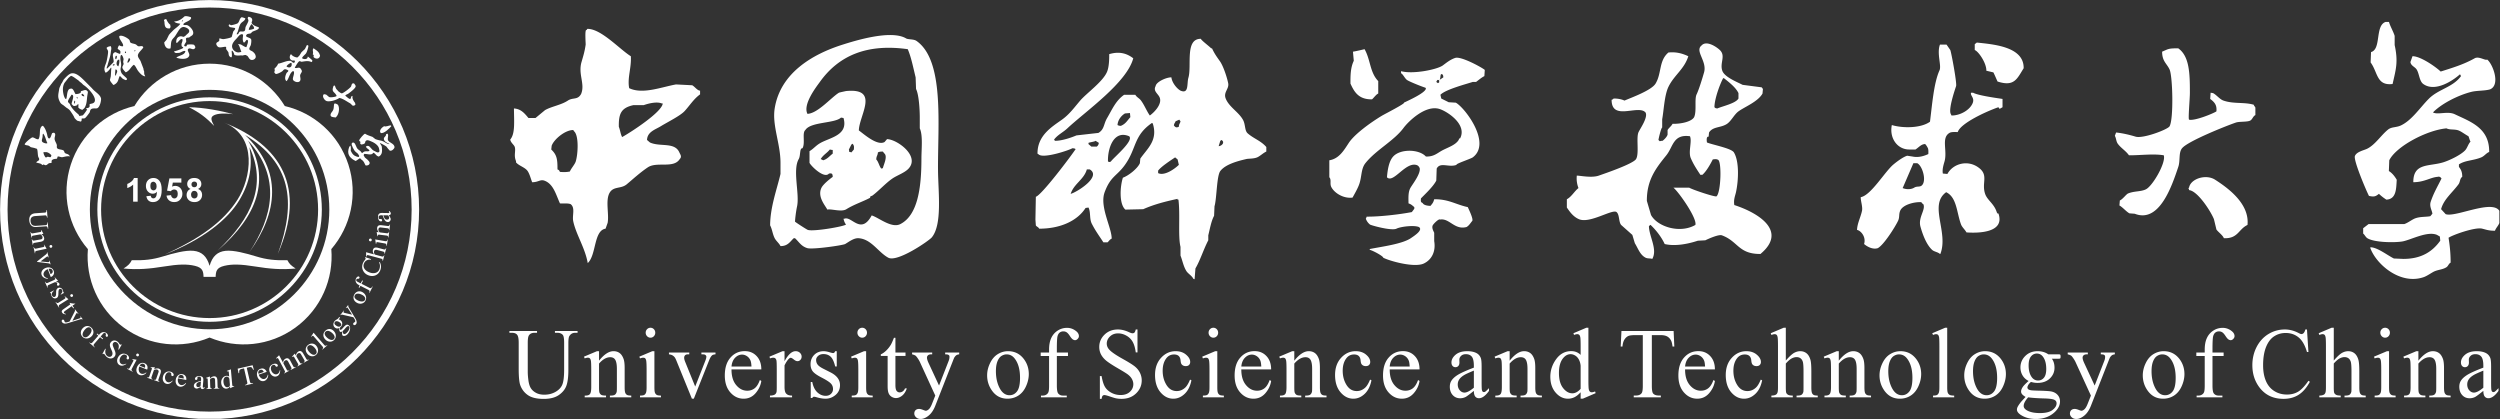 <svg viewBox="0 0 3000 503" xmlns="http://www.w3.org/2000/svg" xml:space="preserve" style="fill-rule:evenodd;clip-rule:evenodd;stroke-linejoin:round;stroke-miterlimit:2"><rect x="0" y="0" width="3000" height="503" fill="#333333" stroke="none"/><g transform="scale(.855 .741)"><path style="fill:none" d="M0 0h3507.87v678.273H0z"/><clipPath id="a"><path d="M0 0h3507.87v678.273H0z"/></clipPath><g clip-path="url(#a)"><path d="M1334.41 236.313v-3.445h42.87v3.445h-4.57c-4.75 0-8.41 2.059-10.97 6.203-1.24 1.93-1.88 6.359-1.88 13.352v50.957c0 12.621-1.19 22.394-3.6 29.32-2.41 6.961-7.16 12.937-14.2 17.906-7.06 4.965-16.66 7.465-28.79 7.465-13.22 0-23.24-2.371-30.07-7.148-6.85-4.746-11.7-11.137-14.56-19.168-1.89-5.508-2.87-15.821-2.87-30.969v-49.125c0-7.719-1-12.781-3.07-15.184-2.04-2.402-5.36-3.609-9.93-3.609h-4.57v-3.445h52.31v3.445h-4.63c-5 0-8.59 1.617-10.73 4.906-1.49 2.211-2.22 6.863-2.22 13.887v54.785c0 4.871.42 10.473 1.28 16.766.88 6.297 2.43 11.23 4.69 14.738 2.25 3.512 5.51 6.426 9.78 8.699 4.27 2.313 9.47 3.449 15.66 3.449 7.92 0 14.99-1.804 21.23-5.378 6.25-3.571 10.54-8.161 12.83-13.754 2.29-5.602 3.44-15.063 3.44-28.411v-50.894c0-7.848-.85-12.75-2.5-14.711-2.34-2.719-5.79-4.082-10.35-4.082h-4.58Zm83.51 52.828c9.56-11.988 18.71-18 27.38-18 4.49 0 8.33 1.172 11.53 3.484 3.22 2.305 5.78 6.133 7.67 11.446 1.31 3.703 1.95 9.394 1.95 17.051v36.25c0 5.347.43 9.019 1.28 10.918.65 1.55 1.71 2.75 3.17 3.632 1.44.856 4.14 1.301 8.07 1.301v3.32h-40.45v-3.32h1.7c3.81 0 6.49-.633 7.98-1.84 1.53-1.199 2.59-2.968 3.17-5.312.25-.918.37-3.824.37-8.699V304.61c0-7.719-.98-13.317-2.9-16.832-1.95-3.477-5.21-5.219-9.77-5.219-7.07 0-14.14 4.02-21.15 12.055v44.758c0 5.726.31 9.269.97 10.628.83 1.805 1.99 3.133 3.45 3.957 1.46.821 4.42 1.266 8.86 1.266v3.32h-40.42v-3.32h1.8c4.14 0 6.97-1.109 8.43-3.289 1.44-2.219 2.17-6.394 2.17-12.562v-31.54c0-10.183-.22-16.378-.67-18.597-.43-2.246-1.13-3.762-2.05-4.555-.91-.789-2.16-1.199-3.71-1.199-1.64 0-3.66.473-5.97 1.391l-1.34-3.356 24.64-10.375h3.84v18Zm97.49-62.379c2.5 0 4.63.918 6.4 2.723 1.74 1.832 2.62 4.047 2.62 6.64 0 2.594-.88 4.805-2.62 6.672-1.77 1.836-3.9 2.785-6.4 2.785-2.5 0-4.63-.949-6.43-2.785-1.77-1.867-2.68-4.078-2.68-6.672 0-2.593.89-4.808 2.65-6.64 1.73-1.805 3.9-2.723 6.46-2.723Zm7.4 44.379v68.231c0 5.316.37 8.824 1.13 10.601.73 1.766 1.83 3.067 3.29 3.949 1.47.856 4.15 1.301 8.01 1.301v3.32h-39.72v-3.32c3.99 0 6.67-.414 8.01-1.234 1.37-.793 2.47-2.121 3.26-3.989.82-1.835 1.22-5.378 1.22-10.628v-32.735c0-9.207-.28-15.156-.8-17.875-.42-1.992-1.09-3.351-1.98-4.113-.88-.789-2.1-1.168-3.65-1.168-1.68 0-3.69.473-6.06 1.391l-1.25-3.356 24.61-10.375h3.93Zm27.55 2.5h38.47v3.449h-2.53c-2.31 0-4.08.571-5.3 1.739-1.21 1.203-1.83 2.753-1.83 4.746 0 2.152.64 4.711 1.89 7.683l19.01 46.879 19.11-48.648c1.37-3.446 2.04-6.071 2.04-7.879 0-.852-.25-1.551-.7-2.117-.68-.918-1.5-1.551-2.5-1.899-1.04-.347-3.08-.504-6.19-.504v-3.449h26.69v3.449c-3.08.25-5.24.883-6.43 1.926-2.07 1.871-3.93 4.969-5.6 9.27l-29.01 72.851h-3.65l-29.19-71.648c-1.31-3.321-2.56-5.727-3.74-7.18-1.22-1.457-2.72-2.656-4.58-3.641-1-.566-3.01-1.101-5.96-1.578v-3.449Zm118.48 31.981c-.07 12.621 2.86 22.492 8.83 29.671 5.94 7.149 12.95 10.723 20.96 10.723 5.36 0 10.02-1.519 13.99-4.59 3.96-3.031 7.25-8.285 9.93-15.683l2.77 1.832c-1.25 8.48-4.88 16.195-10.88 23.121-6.03 6.965-13.55 10.441-22.57 10.441-9.85 0-18.25-3.953-25.23-11.898-7.01-7.938-10.48-18.629-10.48-32.043 0-14.516 3.57-25.844 10.76-33.938 7.15-8.133 16.14-12.211 26.99-12.211 9.17 0 16.69 3.133 22.57 9.426 5.88 6.262 8.84 14.649 8.84 25.149h-56.48Zm0-5.379h37.84c-.31-5.438-.92-9.266-1.9-11.481-1.46-3.449-3.68-6.172-6.64-8.16-2.95-1.961-6.03-2.977-9.23-2.977-4.93 0-9.35 1.993-13.25 5.977-3.9 3.988-6.19 9.555-6.82 16.641Zm100.43-29.102v19.106c6.83-12.747 13.87-19.106 21.06-19.106 3.26 0 5.97 1.047 8.13 3.102 2.13 2.086 3.2 4.492 3.2 7.179 0 2.438-.76 4.461-2.31 6.137-1.56 1.676-3.39 2.504-5.55 2.504-2.07 0-4.42-1.078-7-3.199-2.59-2.121-4.51-3.196-5.76-3.196-1.07 0-2.23.602-3.48 1.836-2.68 2.532-5.45 6.707-8.29 12.524v40.679c0 4.684.56 8.258 1.69 10.665.79 1.675 2.16 3.066 4.11 4.171 1.98 1.11 4.78 1.68 8.47 1.68v3.32h-41.86v-3.32c4.17 0 7.28-.699 9.29-2.058 1.49-.981 2.53-2.563 3.14-4.711.27-1.079.42-4.051.42-9.016v-32.895c0-9.871-.18-15.757-.58-17.656-.36-1.867-1.09-3.258-2.13-4.109-1.03-.856-2.34-1.297-3.9-1.297-1.83 0-3.9.473-6.24 1.391l-.89-3.356 24.74-10.375h3.74Zm98.93 0v28.914h-2.95c-2.26-9.078-5.15-15.246-8.69-18.539-3.56-3.254-8.07-4.898-13.52-4.898-4.18 0-7.53 1.136-10.09 3.441-2.56 2.285-3.84 4.813-3.84 7.594 0 3.453.94 6.422 2.84 8.887 1.85 2.531 5.6 5.222 11.27 8.07l13.01 6.578c12.09 6.105 18.13 14.172 18.13 24.199 0 7.719-2.81 13.918-8.44 18.664-5.61 4.715-11.92 7.086-18.87 7.086-5.02 0-10.71-.918-17.15-2.785-1.94-.598-3.56-.918-4.81-.918-1.37 0-2.44.793-3.23 2.406h-2.93v-30.308h2.93c1.68 8.64 4.88 15.156 9.57 19.55 4.69 4.399 9.96 6.583 15.78 6.583 4.11 0 7.47-1.235 10.05-3.731 2.6-2.535 3.87-5.539 3.87-9.051 0-4.269-1.43-7.843-4.33-10.758-2.86-2.906-8.61-6.578-17.26-11.035-8.63-4.429-14.27-8.445-16.95-12.019-2.68-3.543-4.02-7.973-4.02-13.348 0-6.996 2.32-12.844 6.92-17.523 4.6-4.684 10.57-7.059 17.88-7.059 3.23 0 7.13.731 11.7 2.149 3.05.921 5.06 1.394 6.06 1.394.98 0 1.71-.219 2.26-.66.51-.445 1.15-1.395 1.86-2.883h2.95Zm48.23-44.379c2.5 0 4.63.918 6.39 2.723 1.74 1.832 2.63 4.047 2.63 6.64 0 2.594-.89 4.805-2.63 6.672-1.76 1.836-3.89 2.785-6.39 2.785-2.5 0-4.63-.949-6.43-2.785-1.77-1.867-2.68-4.078-2.68-6.672 0-2.593.88-4.808 2.65-6.64 1.73-1.805 3.9-2.723 6.46-2.723Zm7.4 44.379v68.231c0 5.316.37 8.824 1.13 10.601.73 1.766 1.83 3.067 3.29 3.949 1.46.856 4.14 1.301 8.01 1.301v3.32h-39.72v-3.32c3.98 0 6.66-.414 8.01-1.234 1.37-.793 2.46-2.121 3.25-3.989.83-1.835 1.22-5.378 1.22-10.628v-32.735c0-9.207-.27-15.156-.79-17.875-.43-1.992-1.09-3.351-1.98-4.113-.88-.789-2.1-1.168-3.65-1.168-1.68 0-3.69.473-6.06 1.391l-1.25-3.356 24.61-10.375h3.93Zm55.48-25.367v27.867h19.1v6.484h-19.1V335.2c0 5.504.76 9.203 2.28 11.097 1.5 1.934 3.45 2.883 5.82 2.883 1.98 0 3.87-.633 5.73-1.898 1.83-1.266 3.26-3.133 4.3-5.602h3.47c-2.11 6.043-5.03 10.602-8.84 13.668-3.81 3.067-7.73 4.586-11.78 4.586-2.75 0-5.43-.789-8.05-2.375-2.62-1.578-4.54-3.824-5.79-6.769-1.24-2.907-1.88-7.43-1.88-13.571v-57.094h-12.93v-3.035c3.27-1.359 6.61-3.668 10.02-6.898 3.42-3.254 6.5-7.113 9.15-11.547 1.37-2.336 3.29-6.641 5.73-12.871h2.77Zm31.53 27.867h38.11v3.449h-1.86c-2.67 0-4.69.602-6.03 1.801-1.34 1.203-2.01 2.691-2.01 4.496 0 2.399.98 5.754 2.96 9.992l19.89 42.828 18.31-46.878c1-2.559 1.49-5.059 1.49-7.528 0-1.105-.21-1.929-.61-2.5-.48-.66-1.21-1.199-2.22-1.609-1.03-.414-2.8-.602-5.36-.602v-3.449h26.6v3.449c-2.2.25-3.91.727-5.09 1.485-1.19.726-2.5 2.121-3.93 4.175-.55.852-1.56 3.227-3.05 7.118l-33.27 84.714c-3.23 8.223-7.43 14.422-12.64 18.629-5.21 4.211-10.2 6.297-15.05 6.297-3.51 0-6.4-1.043-8.65-3.164-2.26-2.09-3.39-4.492-3.39-7.215 0-2.593.83-4.679 2.44-6.261 1.65-1.582 3.9-2.371 6.76-2.371 1.96 0 4.64.695 8.02 2.054 2.38.918 3.87 1.391 4.47 1.391 1.77 0 3.72-.981 5.86-2.879 2.1-1.93 4.23-5.629 6.36-11.133l5.82-14.707-29.36-64.058c-.92-1.899-2.32-4.301-4.3-7.118-1.49-2.179-2.71-3.636-3.66-4.363-1.37-.98-3.56-1.867-6.61-2.594v-3.449Zm181.73-2.5c12.37 0 22.3 4.906 29.82 14.645 6.37 8.355 9.54 17.937 9.54 28.722 0 7.625-1.76 15.313-5.27 23.094-3.5 7.781-8.35 13.664-14.5 17.621-6.16 3.953-13.01 5.914-20.56 5.914-12.34 0-22.12-5.094-29.37-15.281-6.13-8.606-9.21-18.25-9.21-28.91 0-7.813 1.86-15.531 5.58-23.215 3.72-7.688 8.62-13.383 14.69-17.055 6.06-3.699 12.49-5.535 19.28-5.535Zm-2.77 6.043c-3.14 0-6.31.949-9.51 2.91-3.16 1.961-5.76 5.348-7.71 10.25-1.98 4.871-2.95 11.133-2.95 18.789 0 12.367 2.37 23.028 7.1 31.981 4.72 8.949 10.97 13.445 18.7 13.445 5.76 0 10.52-2.469 14.29-7.406 3.75-4.965 5.61-13.446 5.61-25.492 0-15.09-3.11-26.954-9.38-35.59-4.21-5.946-9.6-8.887-16.15-8.887Zm95.26 3.133v55.797c0 7.906.85 12.906 2.5 15.027 2.22 2.719 5.15 4.082 8.83 4.082h7.44v3.32h-48.84v-3.32h3.66c2.37 0 4.56-.633 6.52-1.867 1.95-1.234 3.32-2.91 4.05-5 .76-2.117 1.12-6.199 1.12-12.242v-55.797h-15.89v-6.676h15.89v-5.535c0-8.477 1.32-15.656 3.94-21.508 2.62-5.887 6.61-10.629 12-14.234 5.39-3.61 11.42-5.414 18.16-5.414 6.24 0 12.01 2.09 17.24 6.297 3.45 2.785 5.15 5.914 5.15 9.367 0 1.859-.76 3.601-2.31 5.218-1.56 1.641-3.2 2.465-5 2.465-1.37 0-2.81-.507-4.33-1.515-1.52-1.016-3.38-3.231-5.57-6.582-2.19-3.387-4.24-5.633-6.06-6.832-1.86-1.172-3.9-1.743-6.16-1.743-2.74 0-5.06.762-6.97 2.278-1.89 1.484-3.27 3.859-4.12 7.019-.82 3.2-1.25 11.395-1.25 24.614v6.105h21.08v6.676h-21.08Zm152.73-50.297v43.461h-3.29c-1.09-8.352-3.02-14.992-5.76-19.926-2.77-4.965-6.73-8.89-11.85-11.769-5.12-2.907-10.39-4.364-15.87-4.364-6.19 0-11.31 1.957-15.36 5.883-4.05 3.926-6.06 8.383-6.06 13.379 0 3.828 1.28 7.344 3.84 10.473 3.69 4.648 12.45 10.816 26.32 18.535 11.3 6.297 19.04 11.137 23.15 14.523 4.15 3.352 7.34 7.336 9.57 11.887 2.22 4.594 3.35 9.371 3.35 14.363 0 9.524-3.56 17.715-10.66 24.614-7.13 6.894-16.27 10.343-27.45 10.343-3.53 0-6.82-.285-9.93-.855-1.83-.281-5.67-1.422-11.46-3.352-5.79-1.965-9.47-2.941-11.03-2.941-1.49 0-2.65.473-3.53 1.391-.85.917-1.49 2.843-1.92 5.757h-3.29v-43.086h3.29c1.56 9.016 3.65 15.754 6.28 20.25 2.61 4.457 6.6 8.188 12 11.161 5.36 2.941 11.27 4.429 17.7 4.429 7.43 0 13.31-2.023 17.64-6.105 4.3-4.082 6.46-8.887 6.46-14.453 0-3.102-.82-6.203-2.44-9.364-1.64-3.164-4.2-6.074-7.65-8.793-2.31-1.867-8.65-5.793-19.01-11.832-10.35-6.011-17.7-10.82-22.09-14.394-4.38-3.606-7.67-7.559-9.96-11.863-2.26-4.332-3.38-9.11-3.38-14.293 0-9.016 3.32-16.766 9.99-23.286 6.68-6.515 15.15-9.773 25.44-9.773 6.43 0 13.26 1.613 20.44 4.902 3.32 1.551 5.7 2.309 7.04 2.309 1.56 0 2.84-.473 3.81-1.422.98-.98 1.77-2.91 2.38-5.789h3.29Zm102.15 96.258c-2.19 11.199-6.52 19.801-12.95 25.812-6.43 6.043-13.53 9.047-21.33 9.047-9.28 0-17.39-4.051-24.28-12.148-6.91-8.098-10.35-19.012-10.35-32.801 0-13.348 3.83-24.199 11.48-32.52 7.65-8.351 16.82-12.527 27.51-12.527 8.04 0 14.66 2.215 19.83 6.645 5.19 4.398 7.78 8.984 7.78 13.761 0 2.34-.74 4.235-2.2 5.692-1.46 1.453-3.5 2.183-6.13 2.183-3.5 0-6.15-1.172-7.94-3.511-1.01-1.297-1.68-3.797-1.98-7.434-.34-3.641-1.56-6.422-3.63-8.352-2.1-1.832-4.96-2.753-8.65-2.753-5.97 0-10.76 2.281-14.39 6.835-4.81 6.071-7.22 14.075-7.22 24.008 0 10.121 2.38 19.075 7.19 26.825 4.79 7.75 11.25 11.64 19.41 11.64 5.82 0 11.06-2.058 15.69-6.203 3.29-2.844 6.46-8 9.57-15.496l2.59 1.297Zm41.61-99.516c2.5 0 4.63.918 6.4 2.723 1.74 1.832 2.62 4.047 2.62 6.64 0 2.594-.88 4.805-2.62 6.672-1.77 1.836-3.9 2.785-6.4 2.785-2.5 0-4.62-.949-6.42-2.785-1.77-1.867-2.68-4.078-2.68-6.672 0-2.593.88-4.808 2.64-6.64 1.74-1.805 3.91-2.723 6.46-2.723Zm7.41 44.379v68.231c0 5.316.36 8.824 1.13 10.601.73 1.766 1.82 3.067 3.29 3.949 1.46.856 4.14 1.301 8.01 1.301v3.32h-39.73v-3.32c3.99 0 6.67-.414 8.01-1.234 1.37-.793 2.47-2.121 3.26-3.989.82-1.835 1.22-5.378 1.22-10.628v-32.735c0-9.207-.27-15.156-.79-17.875-.43-1.992-1.1-3.351-1.98-4.113-.89-.789-2.11-1.168-3.66-1.168-1.67 0-3.68.473-6.06 1.391l-1.25-3.356 24.61-10.375h3.94Zm45.48 34.481c-.06 12.621 2.86 22.492 8.84 29.671 5.94 7.149 12.95 10.723 20.95 10.723 5.37 0 10.03-1.519 13.99-4.59 3.96-3.031 7.25-8.285 9.93-15.683l2.77 1.832c-1.24 8.48-4.87 16.195-10.87 23.121-6.03 6.965-13.56 10.441-22.57 10.441-9.85 0-18.25-3.953-25.23-11.898-7.01-7.938-10.48-18.629-10.48-32.043 0-14.516 3.56-25.844 10.75-33.938 7.16-8.133 16.15-12.211 26.99-12.211 9.18 0 16.7 3.133 22.58 9.426 5.88 6.262 8.83 14.649 8.83 25.149h-56.48Zm0-5.379h37.84c-.3-5.438-.92-9.266-1.89-11.481-1.46-3.449-3.69-6.172-6.64-8.16-2.96-1.961-6.03-2.977-9.23-2.977-4.94 0-9.35 1.993-13.25 5.977-3.9 3.988-6.19 9.555-6.83 16.641Zm100.36-11.102c9.56-11.988 18.7-18 27.38-18 4.48 0 8.32 1.172 11.52 3.484 3.23 2.305 5.79 6.133 7.68 11.446 1.3 3.703 1.94 9.394 1.94 17.051v36.25c0 5.347.43 9.019 1.29 10.918.64 1.55 1.71 2.75 3.16 3.632 1.44.856 4.15 1.301 8.07 1.301v3.32h-40.45v-3.32h1.71c3.8 0 6.49-.633 7.98-1.84 1.52-1.199 2.58-2.968 3.16-5.312.25-.918.37-3.824.37-8.699V304.61c0-7.719-.97-13.317-2.9-16.832-1.94-3.477-5.2-5.219-9.77-5.219-7.07 0-14.14 4.02-21.14 12.055v44.758c0 5.726.3 9.269.97 10.628.82 1.805 1.98 3.133 3.44 3.957 1.47.821 4.42 1.266 8.86 1.266v3.32h-40.42v-3.32h1.8c4.14 0 6.98-1.109 8.44-3.289 1.43-2.219 2.16-6.394 2.16-12.562v-31.54c0-10.183-.21-16.378-.67-18.597-.42-2.246-1.13-3.762-2.04-4.555-.91-.789-2.16-1.199-3.71-1.199-1.65 0-3.67.473-5.98 1.391l-1.34-3.356 24.65-10.375h3.84v18Zm146.13 37.137c-2.18 11.199-6.52 19.801-12.94 25.812-6.43 6.043-13.53 9.047-21.33 9.047-9.29 0-17.39-4.051-24.28-12.148-6.92-8.098-10.36-19.012-10.36-32.801 0-13.348 3.84-24.199 11.49-32.52 7.65-8.351 16.82-12.527 27.51-12.527 8.04 0 14.65 2.215 19.83 6.645 5.19 4.398 7.77 8.984 7.77 13.761 0 2.34-.73 4.235-2.19 5.692-1.46 1.453-3.5 2.183-6.13 2.183-3.5 0-6.15-1.172-7.94-3.511-1.02-1.297-1.68-3.797-1.99-7.434-.33-3.641-1.55-6.422-3.62-8.352-2.11-1.832-4.97-2.753-8.65-2.753-5.97 0-10.76 2.281-14.39 6.835-4.81 6.071-7.22 14.075-7.22 24.008 0 10.121 2.38 19.075 7.19 26.825 4.79 7.75 11.25 11.64 19.41 11.64 5.82 0 11.06-2.058 15.69-6.203 3.29-2.844 6.46-8 9.57-15.496l2.58 1.297Zm34.58-20.656c-.06 12.621 2.87 22.492 8.84 29.671 5.94 7.149 12.95 10.723 20.96 10.723 5.36 0 10.02-1.519 13.98-4.59 3.96-3.031 7.25-8.285 9.93-15.683l2.78 1.832c-1.25 8.48-4.88 16.195-10.88 23.121-6.03 6.965-13.56 10.441-22.57 10.441-9.84 0-18.25-3.953-25.23-11.898-7.01-7.938-10.48-18.629-10.48-32.043 0-14.516 3.56-25.844 10.76-33.938 7.15-8.133 16.14-12.211 26.99-12.211 9.17 0 16.7 3.133 22.57 9.426 5.88 6.262 8.84 14.649 8.84 25.149h-56.49Zm0-5.379h37.84c-.3-5.438-.91-9.266-1.89-11.481-1.46-3.449-3.68-6.172-6.64-8.16-2.95-1.961-6.03-2.977-9.23-2.977-4.93 0-9.35 1.993-13.25 5.977-3.9 3.988-6.19 9.555-6.83 16.641Zm159.4 46.054c-8.37 6.743-13.65 10.629-15.81 11.676a23.21 23.21 0 0 1-10.24 2.344c-5.66 0-10.33-2.027-13.98-6.043-3.65-4.02-5.49-9.305-5.49-15.848 0-4.148.89-7.719 2.68-10.758 2.44-4.171 6.68-8.128 12.71-11.863 6.03-3.703 16.08-8.187 30.13-13.504v-3.351c0-8.446-1.28-14.27-3.87-17.434-2.59-3.133-6.37-4.711-11.3-4.711-3.75 0-6.73 1.043-8.93 3.16-2.26 2.09-3.38 4.496-3.38 7.215l.18 5.375c0 2.848-.7 5.031-2.1 6.582-1.4 1.551-3.23 2.313-5.48 2.313-2.23 0-4.02-.793-5.42-2.41-1.41-1.61-2.11-3.793-2.11-6.579 0-5.312 2.62-10.183 7.86-14.644 5.24-4.43 12.58-6.676 22.05-6.676 7.26 0 13.2 1.266 17.86 3.797 3.51 1.93 6.09 4.934 7.77 9.016 1.07 2.656 1.59 8.066 1.59 16.289v28.816c0 8.102.15 13.07.45 14.902.31 1.801.8 3.036 1.46 3.637.7.633 1.5.949 2.38.949.95 0 1.8-.222 2.5-.664 1.25-.793 3.66-3.07 7.22-6.769v5.183c-6.64 9.27-13.01 13.922-19.1 13.922-2.9 0-5.21-1.043-6.95-3.16-1.73-2.094-2.62-5.695-2.68-10.762Zm0-6.007v-32.356c-8.99 3.727-14.77 6.356-17.39 7.871-4.73 2.723-8.07 5.567-10.09 8.543-2.04 2.973-3.05 6.199-3.05 9.742 0 4.43 1.28 8.133 3.84 11.075 2.56 2.906 5.52 4.394 8.84 4.394 4.54 0 10.48-3.102 17.85-9.269Zm67.79-51.149c9.56-11.988 18.7-18 27.38-18 4.48 0 8.32 1.172 11.52 3.484 3.23 2.305 5.79 6.133 7.68 11.446 1.31 3.703 1.95 9.394 1.95 17.051v36.25c0 5.347.43 9.019 1.28 10.918.64 1.55 1.7 2.75 3.17 3.632 1.43.856 4.14 1.301 8.07 1.301v3.32h-40.46v-3.32h1.71c3.8 0 6.48-.633 7.98-1.84 1.52-1.199 2.59-2.968 3.17-5.312.24-.918.36-3.824.36-8.699V304.61c0-7.719-.97-13.317-2.89-16.832-1.95-3.477-5.21-5.219-9.78-5.219-7.07 0-14.14 4.02-21.14 12.055v44.758c0 5.726.3 9.269.97 10.628.83 1.805 1.98 3.133 3.44 3.957 1.46.821 4.42 1.266 8.87 1.266v3.32h-40.43v-3.32h1.8c4.14 0 6.97-1.109 8.44-3.289 1.43-2.219 2.16-6.394 2.16-12.562v-31.54c0-10.183-.21-16.378-.67-18.597-.43-2.246-1.13-3.762-2.04-4.555-.92-.789-2.16-1.199-3.72-1.199-1.64 0-3.66.473-5.97 1.391l-1.34-3.356 24.65-10.375h3.84v18Zm134.44 59.848c-4 4.336-7.89 7.433-11.7 9.332-3.81 1.867-7.92 2.816-12.31 2.816-8.93 0-16.72-3.89-23.4-11.64-6.64-7.75-9.99-17.715-9.99-29.864 0-12.176 3.69-23.308 11.09-33.433 7.38-10.09 16.85-15.153 28.46-15.153 7.19 0 13.16 2.403 17.85 7.153v-15.664c0-9.711-.21-15.657-.67-17.903-.45-2.211-1.16-3.73-2.1-4.519-.95-.828-2.14-1.203-3.57-1.203-1.55 0-3.6.468-6.15 1.484l-1.16-3.258 24.37-10.375h4v98.153c0 9.937.23 16.007.67 18.191.45 2.215 1.15 3.734 2.16 4.586.97.887 2.13 1.297 3.41 1.297 1.61 0 3.78-.504 6.43-1.582l1 3.258-24.28 10.472h-4.11v-12.148Zm0-6.485v-43.746c-.37-4.176-1.43-8.035-3.2-11.48-1.8-3.449-4.17-6.078-7.1-7.817-2.95-1.769-5.82-2.656-8.62-2.656-5.24 0-9.9 2.438-14.02 7.305-5.41 6.453-8.13 15.816-8.13 28.187 0 12.493 2.62 22.047 7.86 28.688 5.24 6.644 11.06 9.965 17.49 9.965 5.42 0 10.66-2.813 15.72-8.446Zm176.12-109.636 1.34 29.48h-3.41c-.64-5.187-1.53-8.887-2.68-11.133-1.83-3.574-4.3-6.203-7.34-7.91-3.08-1.707-7.1-2.562-12.1-2.562h-17.06v96.035c0 7.719.82 12.527 2.4 14.453 2.26 2.598 5.77 3.894 10.45 3.894h4.21v3.418h-51.33v-3.418h4.29c5.12 0 8.74-1.609 10.88-4.835 1.31-1.965 1.98-6.489 1.98-13.512v-96.035h-14.56c-5.64 0-9.66.445-12.04 1.297-3.11 1.171-5.75 3.449-7.95 6.769-2.2 3.356-3.5 7.844-3.93 13.539h-3.38l1.43-29.48h98.8Zm21.72 72.754c-.06 12.621 2.86 22.492 8.83 29.671 5.94 7.149 12.96 10.723 20.97 10.723 5.36 0 10.02-1.519 13.98-4.59 3.96-3.031 7.25-8.285 9.94-15.683l2.76 1.832c-1.25 8.48-4.87 16.195-10.87 23.121-6.04 6.965-13.56 10.441-22.58 10.441-9.84 0-18.24-3.953-25.22-11.898-7.01-7.938-10.49-18.629-10.49-32.043 0-14.516 3.57-25.844 10.76-33.938 7.16-8.133 16.15-12.211 26.99-12.211 9.17 0 16.7 3.133 22.58 9.426 5.88 6.262 8.83 14.649 8.83 25.149h-56.48Zm0-5.379h37.84c-.3-5.438-.91-9.266-1.89-11.481-1.47-3.449-3.69-6.172-6.64-8.16-2.96-1.961-6.03-2.977-9.24-2.977-4.93 0-9.35 1.993-13.24 5.977-3.91 3.988-6.19 9.555-6.83 16.641M3620.94 326.278c-2.19 11.199-6.52 19.801-12.95 25.812-6.42 6.043-13.52 9.047-21.33 9.047-9.29 0-17.39-4.051-24.28-12.148-6.91-8.098-10.35-19.012-10.35-32.801 0-13.348 3.83-24.199 11.48-32.52 7.65-8.351 16.82-12.527 27.51-12.527 8.05 0 14.66 2.215 19.84 6.645 5.18 4.398 7.77 8.984 7.77 13.761 0 2.34-.74 4.235-2.2 5.692-1.46 1.453-3.5 2.183-6.12 2.183-3.51 0-6.16-1.172-7.95-3.511-1.01-1.297-1.68-3.797-1.98-7.434-.34-3.641-1.56-6.422-3.63-8.352-2.1-1.832-4.96-2.753-8.65-2.753-5.97 0-10.76 2.281-14.38 6.835-4.82 6.071-7.22 14.075-7.22 24.008 0 10.121 2.37 19.075 7.19 26.825 4.78 7.75 11.24 11.64 19.4 11.64 5.82 0 11.06-2.058 15.69-6.203 3.29-2.844 6.46-8 9.57-15.496l2.59 1.297Zm44.85-99.516v62.094c6.57-7.527 11.82-12.367 15.68-14.52 3.87-2.121 7.74-3.195 11.62-3.195 4.62 0 8.61 1.332 11.96 3.984 3.33 2.661 5.79 6.836 7.41 12.528 1.12 3.953 1.67 11.172 1.67 21.668v30.051c0 5.347.43 9.05 1.28 11.011.58 1.485 1.59 2.657 3.02 3.539 1.43.856 4.05 1.301 7.86 1.301v3.32h-40.16v-3.32h1.86c3.81 0 6.46-.633 7.95-1.84 1.49-1.199 2.53-2.968 3.11-5.312.18-.981.27-3.891.27-8.699v-30.051c0-9.266-.45-15.34-1.36-18.25-.95-2.91-2.41-5.059-4.42-6.516-2.04-1.457-4.48-2.183-7.34-2.183-2.9 0-5.95.789-9.08 2.406-3.17 1.609-6.95 4.836-11.33 9.742v44.852c0 5.793.3 9.394.91 10.816.64 1.426 1.79 2.629 3.5 3.578 1.68.949 4.6 1.457 8.78 1.457v3.32h-40.53v-3.32c3.63 0 6.49-.605 8.57-1.773 1.18-.633 2.16-1.805 2.86-3.508.73-1.746 1.07-5.254 1.07-10.57v-76.836c0-9.711-.22-15.657-.68-17.903-.42-2.211-1.12-3.73-2.04-4.519-.91-.828-2.16-1.203-3.71-1.203-1.25 0-3.26.468-6.07 1.484l-1.24-3.258 24.46-10.375h4.12Zm100.35 62.379c9.56-11.988 18.7-18 27.38-18 4.48 0 8.32 1.172 11.52 3.484 3.23 2.305 5.79 6.133 7.68 11.446 1.31 3.703 1.95 9.394 1.95 17.051v36.25c0 5.347.43 9.019 1.28 10.918.64 1.55 1.71 2.75 3.17 3.632 1.43.856 4.14 1.301 8.07 1.301v3.32h-40.46v-3.32h1.71c3.81 0 6.49-.633 7.98-1.84 1.52-1.199 2.59-2.968 3.17-5.312.24-.918.36-3.824.36-8.699V304.61c0-7.719-.97-13.317-2.89-16.832-1.95-3.477-5.21-5.219-9.78-5.219-7.07 0-14.14 4.02-21.14 12.055v44.758c0 5.726.3 9.269.97 10.628.83 1.805 1.98 3.133 3.44 3.957 1.47.821 4.42 1.266 8.87 1.266v3.32h-40.43v-3.32h1.8c4.14 0 6.98-1.109 8.44-3.289 1.43-2.219 2.16-6.394 2.16-12.562v-31.54c0-10.183-.21-16.378-.67-18.597-.42-2.246-1.13-3.762-2.04-4.555-.91-.789-2.16-1.199-3.72-1.199-1.64 0-3.66.473-5.97 1.391l-1.34-3.356 24.65-10.375h3.84v18Zm116.68-18c12.37 0 22.3 4.906 29.82 14.645 6.38 8.355 9.54 17.937 9.54 28.722 0 7.625-1.76 15.313-5.27 23.094-3.5 7.781-8.35 13.664-14.5 17.621-6.16 3.953-13.01 5.914-20.56 5.914-12.34 0-22.12-5.094-29.37-15.281-6.12-8.606-9.2-18.25-9.2-28.91 0-7.813 1.85-15.531 5.57-23.215 3.72-7.688 8.62-13.383 14.69-17.055 6.06-3.699 12.49-5.535 19.28-5.535Zm-2.77 6.043c-3.14 0-6.31.949-9.51 2.91-3.17 1.961-5.75 5.348-7.7 10.25-1.98 4.871-2.96 11.133-2.96 18.789 0 12.367 2.38 23.028 7.1 31.981 4.72 8.949 10.97 13.445 18.7 13.445 5.76 0 10.51-2.469 14.29-7.406 3.75-4.965 5.61-13.446 5.61-25.492 0-15.09-3.11-26.954-9.39-35.59-4.2-5.946-9.59-8.887-16.14-8.887Zm91.42-50.422v112.61c0 5.316.4 8.824 1.13 10.57.73 1.703 1.89 3.031 3.44 3.918 1.56.887 4.42 1.363 8.66 1.363v3.32h-40.07v-3.32c3.75 0 6.31-.414 7.65-1.234 1.37-.793 2.47-2.121 3.23-3.989.76-1.835 1.16-5.378 1.16-10.628v-77.118c0-9.586-.22-15.468-.61-17.648-.43-2.184-1.1-3.703-2.01-4.492-.95-.828-2.1-1.203-3.54-1.203-1.55 0-3.5.468-5.88 1.484l-1.52-3.258 24.37-10.375h3.99Zm71.81 44.379c12.37 0 22.3 4.906 29.83 14.645 6.36 8.355 9.54 17.937 9.54 28.722 0 7.625-1.77 15.313-5.28 23.094-3.5 7.781-8.35 13.664-14.5 17.621-6.16 3.953-13.01 5.914-20.56 5.914-12.34 0-22.12-5.094-29.37-15.281-6.13-8.606-9.2-18.25-9.2-28.91 0-7.813 1.85-15.531 5.57-23.215 3.72-7.688 8.62-13.383 14.69-17.055 6.06-3.699 12.49-5.535 19.28-5.535Zm-2.77 6.043c-3.14 0-6.31.949-9.51 2.91-3.17 1.961-5.75 5.348-7.71 10.25-1.97 4.871-2.95 11.133-2.95 18.789 0 12.367 2.38 23.028 7.1 31.981 4.72 8.949 10.97 13.445 18.7 13.445 5.77 0 10.52-2.469 14.29-7.406 3.75-4.965 5.61-13.446 5.61-25.492 0-15.09-3.11-26.954-9.38-35.59-4.21-5.946-9.6-8.887-16.15-8.887Zm85.18 50.391c-4.99-2.532-8.83-6.043-11.52-10.598-2.67-4.555-3.99-9.551-3.99-15.055 0-8.418 3.05-15.629 9.14-21.703 6.09-6.039 13.89-9.078 23.43-9.078 7.8 0 14.53 1.992 20.26 5.949h17.3c2.57 0 4.06.063 4.48.219.4.156.71.414.89.793.36.566.55 1.551.55 2.973 0 1.609-.16 2.718-.46 3.32-.19.316-.48.574-.94.758-.44.191-1.95.258-4.52.258h-10.6c3.32 4.457 5 10.152 5 17.082 0 7.906-2.92 14.644-8.74 20.273-5.86 5.629-13.68 8.445-23.49 8.445-4.06 0-8.17-.629-12.4-1.863-2.62 2.336-4.39 4.395-5.31 6.164-.94 1.774-1.39 3.258-1.39 4.492 0 1.047.48 2.059 1.46 3.067 1 .984 2.92 1.683 5.75 2.125 1.68.25 5.86.472 12.53.66 12.24.285 20.2.73 23.82 1.297 5.52.793 9.94 2.91 13.25 6.39 3.29 3.45 4.94 7.719 4.94 12.778 0 6.992-3.14 13.543-9.45 19.648-9.29 9.012-21.38 13.539-36.31 13.539-11.49 0-21.2-2.687-29.13-8.07-4.45-3.098-6.67-6.293-6.67-9.645 0-1.484.31-2.941.98-4.429 1-2.309 3.1-5.477 6.24-9.551.43-.57 3.44-3.891 9.11-10-3.11-1.93-5.27-3.637-6.55-5.156-1.28-1.516-1.92-3.223-1.92-5.153 0-2.152.82-4.683 2.53-7.593 1.71-2.911 5.61-7.02 11.73-12.336Zm15.54-51.973c-4.39 0-8.1 1.832-11.06 5.473-2.99 3.636-4.48 9.234-4.48 16.765 0 9.778 2.04 17.336 6.1 22.715 3.07 4.078 7 6.102 11.75 6.102 4.54 0 8.26-1.742 11.16-5.285 2.92-3.508 4.38-9.043 4.38-16.575 0-9.836-2.04-17.519-6.15-23.09-3.05-4.082-6.95-6.105-11.7-6.105Zm-16.43 82.941c-2.8 3.161-4.9 6.075-6.33 8.793-1.43 2.719-2.13 5.219-2.13 7.528 0 2.945 1.71 5.539 5.18 7.785 5.94 3.828 14.53 5.719 25.77 5.719 10.72 0 18.61-1.957 23.7-5.879 5.09-3.926 7.65-8.102 7.65-12.559 0-3.195-1.52-5.473-4.57-6.836-3.08-1.359-9.23-2.179-18.37-2.433-13.41-.344-23.7-1.075-30.9-2.118Zm74.92-84.902h38.12v3.449h-1.87c-2.67 0-4.69.602-6.03 1.801-1.34 1.203-2.01 2.691-2.01 4.496 0 2.399.98 5.754 2.96 9.992l19.9 42.828 18.3-46.878c1-2.559 1.49-5.059 1.49-7.528 0-1.105-.21-1.929-.61-2.5-.48-.66-1.22-1.199-2.22-1.609-1.04-.414-2.8-.602-5.36-.602v-3.449h26.59v3.449c-2.19.25-3.89.727-5.09 1.485-1.18.726-2.49 2.121-3.93 4.175-.54.852-1.55 3.227-3.04 7.118l-33.26 84.714c-3.24 8.223-7.44 14.422-12.65 18.629-5.21 4.211-10.21 6.297-15.06 6.297-3.49 0-6.39-1.043-8.64-3.164-2.26-2.09-3.38-4.492-3.38-7.215 0-2.593.82-4.679 2.43-6.261 1.65-1.582 3.9-2.371 6.77-2.371 1.94 0 4.62.695 8.01 2.054 2.37.918 3.86 1.391 4.48 1.391 1.76 0 3.71-.981 5.84-2.879 2.11-1.93 4.24-5.629 6.38-11.133l5.82-14.707-29.38-64.058c-.91-1.899-2.32-4.301-4.29-7.118-1.49-2.179-2.71-3.636-3.66-4.363-1.37-.98-3.56-1.867-6.61-2.594v-3.449Zm181.73-2.5c12.37 0 22.3 4.906 29.83 14.645 6.36 8.355 9.53 17.937 9.53 28.722 0 7.625-1.76 15.313-5.27 23.094-3.5 7.781-8.35 13.664-14.5 17.621-6.16 3.953-13.01 5.914-20.57 5.914-12.33 0-22.11-5.094-29.36-15.281-6.13-8.606-9.2-18.25-9.2-28.91 0-7.813 1.85-15.531 5.57-23.215 3.72-7.688 8.63-13.383 14.68-17.055 6.07-3.699 12.5-5.535 19.29-5.535Zm-2.77 6.043c-3.14 0-6.31.949-9.51 2.91-3.17 1.961-5.76 5.348-7.71 10.25-1.98 4.871-2.95 11.133-2.95 18.789 0 12.367 2.38 23.028 7.1 31.981 4.72 8.949 10.97 13.445 18.7 13.445 5.76 0 10.51-2.469 14.29-7.406 3.75-4.965 5.61-13.446 5.61-25.492 0-15.09-3.11-26.954-9.39-35.59-4.2-5.946-9.59-8.887-16.14-8.887Zm95.26 3.133v55.797c0 7.906.85 12.906 2.5 15.027 2.22 2.719 5.15 4.082 8.83 4.082h7.44v3.32h-48.84v-3.32h3.65c2.38 0 4.58-.633 6.53-1.867 1.95-1.234 3.32-2.91 4.05-5 .76-2.117 1.13-6.199 1.13-12.242v-55.797h-15.91v-6.676h15.91v-5.535c0-8.477 1.31-15.656 3.93-21.508 2.62-5.887 6.61-10.629 12-14.234 5.39-3.61 11.43-5.414 18.16-5.414 6.24 0 12 2.09 17.24 6.297 3.45 2.785 5.15 5.914 5.15 9.367 0 1.859-.76 3.601-2.32 5.218-1.55 1.641-3.19 2.465-4.99 2.465-1.37 0-2.8-.507-4.33-1.515-1.52-1.016-3.38-3.231-5.57-6.582-2.2-3.387-4.24-5.633-6.07-6.832-1.86-1.172-3.89-1.743-6.15-1.743-2.74 0-5.06.762-6.98 2.278-1.88 1.484-3.26 3.859-4.11 7.019-.82 3.2-1.25 11.395-1.25 24.614v6.105h21.08v6.676h-21.08Zm178.96-50.297 2.77 42.703h-2.77c-3.69-12.781-8.96-21.984-15.78-27.617-6.86-5.625-15.05-8.445-24.65-8.445-8.04 0-15.29 2.121-21.78 6.363-6.49 4.234-11.58 10.976-15.3 20.242-3.71 9.266-5.57 20.813-5.57 34.574 0 11.356 1.74 21.227 5.27 29.575 3.5 8.32 8.78 14.714 15.84 19.171 7.04 4.461 15.08 6.672 24.13 6.672 7.86 0 14.78-1.738 20.81-5.25 6-3.48 12.61-10.406 19.8-20.781l2.77 1.832c-6.06 11.199-13.15 19.395-21.23 24.582-8.1 5.188-17.71 7.781-28.85 7.781-20.05 0-35.59-7.718-46.59-23.187-8.19-11.485-12.31-25.024-12.31-40.586 0-12.524 2.72-24.07 8.11-34.57 5.43-10.504 12.89-18.633 22.36-24.422 9.51-5.758 19.86-8.637 31.11-8.637 8.75 0 17.39 2.215 25.9 6.641 2.49 1.363 4.29 2.058 5.36 2.058 1.58 0 2.99-.601 4.17-1.773 1.55-1.641 2.65-3.985 3.32-6.926h3.11Zm50.76-3.258v62.094c6.57-7.527 11.82-12.367 15.68-14.52 3.87-2.121 7.74-3.195 11.61-3.195 4.63 0 8.62 1.332 11.97 3.984 3.33 2.661 5.79 6.836 7.41 12.528 1.12 3.953 1.67 11.172 1.67 21.668v30.051c0 5.347.43 9.05 1.28 11.011.58 1.485 1.59 2.657 3.02 3.539 1.43.856 4.05 1.301 7.86 1.301v3.32H4724v-3.32h1.86c3.81 0 6.46-.633 7.95-1.84 1.5-1.199 2.53-2.968 3.11-5.312.19-.981.28-3.891.28-8.699v-30.051c0-9.266-.46-15.34-1.38-18.25-.94-2.91-2.4-5.059-4.41-6.516-2.04-1.457-4.48-2.183-7.34-2.183-2.9 0-5.94.789-9.09 2.406-3.16 1.609-6.94 4.836-11.32 9.742v44.852c0 5.793.3 9.394.91 10.816.64 1.426 1.79 2.629 3.5 3.578 1.68.949 4.6 1.457 8.77 1.457v3.32h-40.51v-3.32c3.62 0 6.49-.605 8.56-1.773 1.18-.633 2.16-1.805 2.86-3.508.73-1.746 1.07-5.254 1.07-10.57v-76.836c0-9.711-.22-15.657-.67-17.903-.43-2.211-1.13-3.73-2.04-4.519-.92-.828-2.17-1.203-3.72-1.203-1.25 0-3.26.468-6.06 1.484l-1.25-3.258 24.46-10.375h4.12Zm97.3 0c2.5 0 4.63.918 6.4 2.723 1.73 1.832 2.62 4.047 2.62 6.64 0 2.594-.89 4.805-2.62 6.672-1.77 1.836-3.9 2.785-6.4 2.785-2.5 0-4.63-.949-6.43-2.785-1.76-1.867-2.68-4.078-2.68-6.672 0-2.593.88-4.808 2.65-6.64 1.73-1.805 3.9-2.723 6.46-2.723Zm7.4 44.379v68.231c0 5.316.37 8.824 1.13 10.601.73 1.766 1.83 3.067 3.29 3.949 1.46.856 4.15 1.301 8.01 1.301v3.32h-39.73v-3.32c4 0 6.67-.414 8.01-1.234 1.38-.793 2.48-2.121 3.27-3.989.82-1.835 1.21-5.378 1.21-10.628v-32.735c0-9.207-.26-15.156-.78-17.875-.43-1.992-1.1-3.351-1.98-4.113-.89-.789-2.11-1.168-3.66-1.168-1.68 0-3.69.473-6.07 1.391l-1.24-3.356 24.61-10.375h3.93Zm55.57 18c9.57-11.988 18.71-18 27.39-18 4.48 0 8.32 1.172 11.52 3.484 3.23 2.305 5.79 6.133 7.68 11.446 1.3 3.703 1.94 9.394 1.94 17.051v36.25c0 5.347.43 9.019 1.28 10.918.64 1.55 1.71 2.75 3.17 3.632 1.43.856 4.14 1.301 8.07 1.301v3.32h-40.45v-3.32h1.7c3.81 0 6.49-.633 7.98-1.84 1.53-1.199 2.59-2.968 3.17-5.312.25-.918.37-3.824.37-8.699V304.61c0-7.719-.98-13.317-2.9-16.832-1.94-3.477-5.2-5.219-9.78-5.219-7.06 0-14.13 4.02-21.14 12.055v44.758c0 5.726.3 9.269.97 10.628.83 1.805 1.99 3.133 3.45 3.957 1.46.821 4.42 1.266 8.86 1.266v3.32h-40.42v-3.32h1.8c4.14 0 6.97-1.109 8.43-3.289 1.43-2.219 2.16-6.394 2.16-12.562v-31.54c0-10.183-.2-16.378-.66-18.597-.43-2.246-1.13-3.762-2.05-4.555-.91-.789-2.16-1.199-3.71-1.199-1.65 0-3.66.473-5.97 1.391l-1.34-3.356 24.64-10.375h3.84v18Zm123.02 57.156c-8.38 6.743-13.65 10.629-15.81 11.676a23.179 23.179 0 0 1-10.24 2.344c-5.66 0-10.33-2.027-13.98-6.043-3.65-4.02-5.49-9.305-5.49-15.848 0-4.148.89-7.719 2.69-10.758 2.43-4.171 6.67-8.128 12.7-11.863 6.03-3.703 16.08-8.187 30.13-13.504v-3.351c0-8.446-1.28-14.27-3.87-17.434-2.58-3.133-6.37-4.711-11.3-4.711-3.75 0-6.73 1.043-8.93 3.16-2.25 2.09-3.38 4.496-3.38 7.215l.18 5.375c0 2.848-.7 5.031-2.1 6.582-1.4 1.551-3.23 2.313-5.48 2.313-2.23 0-4.02-.793-5.43-2.41-1.4-1.61-2.1-3.793-2.1-6.579 0-5.312 2.62-10.183 7.86-14.644 5.24-4.43 12.58-6.676 22.06-6.676 7.25 0 13.19 1.266 17.85 3.797 3.51 1.93 6.1 4.934 7.77 9.016 1.07 2.656 1.58 8.066 1.58 16.289v28.816c0 8.102.16 13.07.46 14.902.31 1.801.8 3.036 1.47 3.637.7.633 1.49.949 2.37.949.95 0 1.8-.222 2.5-.664 1.25-.793 3.66-3.07 7.22-6.769v5.183c-6.64 9.27-13.01 13.922-19.11 13.922-2.89 0-5.2-1.043-6.94-3.16-1.74-2.094-2.62-5.695-2.68-10.762Zm0-6.007v-32.356c-8.99 3.727-14.77 6.356-17.4 7.871-4.72 2.723-8.07 5.567-10.08 8.543-2.04 2.973-3.04 6.199-3.04 9.742 0 4.43 1.27 8.133 3.83 11.075 2.56 2.906 5.52 4.394 8.84 4.394 4.54 0 10.48-3.102 17.85-9.269" style="fill:#ffffff;fill-rule:nonzero" transform="matrix(.741 0 0 .855 -209.94 336.897)"/><path d="M4773.45 556.813c.25-6.543.51-13.09.77-19.629 19.83-5.48 7.26-49.715 27.36-57.059h6.66c2.1 7.848 8.26 18.102 10.74 26.438v17.269c7.05 32.258 2.3 46.172-3.93 73.805-30.67 3.793-27.9-22.426-41.6-40.824Zm80.86 226.902c-.23-37.082 29.71-29.484 56.53-37.687 12.04-3.676 33.45-13.989 41.62-22.77 4.23-4.551 5.81-12.035 10.2-16.484-1.56-2.43-2.58-7.309-3.93-10.207-5.82-3.098-13.89-9.238-18.84-10.992-7.86-2.793-16.32-.645-22.77-3.93-38.14 3.598-95.6 34.551-108.35 60.457l-.78 20.414c6.34 3.766 11.11 10.098 14.92 16.488-1.09 16.883-.6 36.7-19.63 37.688-5.82-3.821-8.75-6.063-14.14-10.992-6.37 5.066-9.03 6.015-18.84 3.929-5.18-9.925-29.34-66.75-26.69-75.375 2.9-8.39 17.29-10.965 23.55-14.136 15.15-7.68 26.21-25.692 39.25-36.114 6.87-5.48 15.56-3.695 24.35-7.851 20.65-9.77 35.6-33.016 52.6-50.254 18.56-18.797 45.9-21.801 61.24-43.176-.52-1.051-1.05-2.094-1.56-3.144h-.79c-11.62 10.601-46.23 34.539-69.09 18.058-7.53-5.418-7.44-19.383-12.57-27.476-3.21-5.067-10.94-7.024-11.78-14.137 1.31-3.664 2.63-7.328 3.93-10.992 15.33-.141 44.5 20.48 53.39 29.05 21.51-6.824 43.49-13.324 64.39-25.125 7.98-4.511 20.28 4.993 23.54 2.356 10.37 7.547 26.14 48.031 5.5 56.535-9.6 2.871-25.03 2.109-35.33 4.711-24.91 6.285-55.96 22.059-72.23 38.469.26.523.52 1.043.78 1.57h1.57c9.29 2.676 26.25-3.508 38.48 2.356 28.98 13.898 65.83 25.574 65.16 71.449-5.68 2.172-8.95 7.695-14.92 10.207-15.08 6.347-30.44 5.379-42.39 13.347v4.711c3.15 4.168 6.36 8.489 6.28 18.84-4.76 3.215-3.66 9.512-7.07 14.133-11.64 15.801-28.09 28.559-32.98 47.109 2.89 3.141 5.76 6.282 8.64 9.422 21.55 8.129 116.38-43.242 102.86 13.348-1.91 7.988-7.1 11.625-9.43 18.059-11.48.152-16.58-2.028-24.33-3.926-13.45-3.293-56.13 12-63.61 17.269 2.27 14.516 3.92 28.176 3.94 47.114-3.8 1.953-4.59 6.527-7.86 8.636-7.07 4.559-14.87 4.461-22.77 7.848-4.65 1.996-13.71 8.691-20.41 10.996-45.24 15.543-91.03-25.695-101.28-55.746.26-.266.52-.527.79-.789 12.8.14 31.24 14.765 43.96 21.203 6.02.258 12.04.52 18.05.785 33.86 0 55.06-13.711 69.89-34.547-.26-2.617-.53-5.234-.79-7.855-1.83-1.043-3.66-2.09-5.5-3.141-18.59-7.832-50.62 10.199-65.95 12.567-16.21 2.503-53.31 1.753-65.95-6.286-3.22-2.043-5.7-7.574-7.85-8.632v-10.207c3.4-2.622 6.8-5.235 10.2-7.852h67.53c6.72-1.988 15.04-8.844 21.2-10.992 9.7-3.387 19.7-2.274 28.26-3.926 1.31-1.57 2.61-3.141 3.93-4.711-.54-6.16-6.21-13.609-3.14-22.766 5.55-16.582 12.38-27.628 20.41-43.972-1.89-2.516-3.88-4.133-7.07-3.141-13.93 1.008-25.18 10.156-46.32 10.207Zm-424.76 14.918c-.32-4.699-2.75-2.781 0-4.711 2.9-16.75 31.8-26.316 49.46-14.918 23.45 15.145 65.38 44.887 61.24 85.582-17.4 8.223-17.76 26.223-44.75 25.121-2.16-5.734-10.45-11.3-14.13-16.484l-4.71-19.629c-6.98-16.805-31.39-53.605-47.11-54.961Zm-140.54-102.851c.78-2.098 1.57-4.188 2.35-6.286 12.13 1.25 25.15 4.301 36.91 7.856 14.14 4.277 61.28-13.703 64.38-19.633 7.9-13.703 5.92-94.824 0-107.558-5.41-11.61-14.02-15.29-14.13-33.766 11.62-4.785 11.3-6.535 30.62-6.281 21.3 14.941 21.99 48.328 21.98 84.011 0 12.157-3.56 49.52-1.57 51.036 9.88 2.91 45.41-11.372 51.82-15.704 1.11-11.976-3.42-17.183-11.78-23.558.27-3.922.53-7.848.79-11.774 1.57.262 3.14.524 4.71.789 6.8 3.661 12.48 11.649 19.62 14.125 19.26 6.696 38.76 2.493 57.32 7.852 1.15 3.332 1.82 2.48 3.14 5.5v14.133c-4.37 1.965-5.46 7.828-9.42 10.203-5.31 3.195-20.73 1.641-27.48 3.93-18.34 6.214-88.45 34.261-101.29 47.89-7.84 8.34-3.64 23.66-7.84 36.121-11.56 34.223-35.3 107.422-82.44 88.719-3.41-.262-6.81-.527-10.21-.785-6.65-3.879-12.23-11.172-18.85-14.918.27-3.141.53-6.285.79-9.418 5.41-2.297 12.12-11.902 15.7-13.348 12.1-4.871 24.02-3 33.76-7.855 12.65-6.301 38.35-50.356 33.77-64.383-19.72-3.359-44.13.152-65.95 0-5.68-8.289-15.45-13.902-21.21-21.98-3.14-4.411-2.85-10.223-5.49-14.918Zm-265.38-162.528v-10.988c1.31-1.051 2.62-2.094 3.93-3.145 30.7 3.387 89.59 7.426 88.71 48.684-12.51 19.981-17.66 35.43-49.45 25.121-2.44-5.207-5.41-12.461-7.86-17.273-4.45-1.047-8.9-2.09-13.35-3.145.43-13.988-14.32-36.094-21.98-39.254Zm-136.62 261.453c6.9 2.934 16.1 2.891 21.99-.785 5.52-3.441 10.87-.347 14.92-4.711 8.83-9.535.16-37.336-9.42-41.609h-7.07l-19.63 45.535c-.26.527-.52 1.051-.79 1.57Zm-86.36 79.305c.55-12.66 6.92-24.098 9.42-36.121 1.63-7.859-2.71-18.797-2.35-25.906 19.34-3.391 45.61-48.399 62.02-62.028 6.64-5.515 17.72-13.878 25.91-16.492 3.4.528 6.8 1.051 10.21 1.571 12.34 2.554 23.18-1.692 29.84-4.711.25-4.711.35-10.09-1.57-12.559-.69-1.566-4.59-7.996-5.5-6.281-6.6.269-11.75 6.797-17.27 10.207h-11.78c-22.87 0-38.05-21.949-32.98-46.324 20.61 6.285 55.15 6.121 72.24-6.286 3.91-30.101 7.06-73.296 18.05-97.355 4.11-8.992-5.45-31.754.79-48.676h12.56c2.36 3.399 4.71 6.801 7.06 10.203 2.1 5.321 12.77 62.981 11 68.309-3.19 9.558-14.57 43.617-10.21 52.601.52 1.051 1.05 2.098 1.57 3.145 16.11.148 34.63-10.137 40.05-23.559 4.04-10.031-4.89-13.957-3.14-19.625h3.92c8.86 5.11 42.84 9.871 55.74 11.774v15.707c-1.83 1.043-3.66 2.094-5.49 3.14-.79-1.046-1.57-2.097-2.36-3.14-22.13 7.644-71.81 30.246-76.94 47.105-5.48-.246-12.53-.504-15.71 1.571-16.07 9.519-3.53 33.574-9.41 54.175-1.76 6.141-4.59 14.844-3.14 22.774 2.87.258 5.75.519 8.63.781 10.59-19.711 39.24-27.957 60.46-10.988 17.6 14.074 4.02 28.086 10.99 48.676 4.08 12.066 16.99 18.566 21.98 34.543.27.863 2.15 4.25 3.14 2.359 13.49 37.715-40.22 37.594-60.45 36.113-2.44-4.711-8.29-9.836-10.21-14.91-8.35-22.043-7.83-51.598-28.26-61.246-33.53 24.148 5.07 75.922-11 116.984h-.78c-3.9-3.754-10.92-4.14-14.92-7.851-9.98-9.242-17.23-26.778-21.98-43.965-4.8-17.352 10.38-32.133 5.49-42.398-1.93-1.184-2.64-2.165-3.92-3.926-13.78-.699-35.38 4.976-40.05 16.488-2.84 7.012-.67 11.996-3.92 18.844-5.79 12.176-27.31 46.094-38.47 51.82-9.42 3.008-19.84-2.707-25.91-7.851 4.21-13.215-5.9-25.325-13.35-26.692Zm-270.09-232.406c2.15 1.754 1.5 1.836 5.49 2.355 9.95-4.39 34.82-9.554 40.05-18.843v-10.204c-5.14-10.996-18.31-21.007-27.48-28.269h-1.57c-6.2 11.715-16.23 38.559-16.49 54.961Zm-127.97 177.441c2.61 8.895 5.23 17.797 7.85 26.696 12.35 22.437 54.86 35.66 84.01 18.843 3.89-12.082-31.34-62.386-41.62-70.664h29.83c6.83 4.098 49.08 18.125 51.83 16.485 8.36-6.895 10.12-64.821 3.14-69.086-3.04-1.801-6.22-1.438-10.21-.789-4.2 8.343-11.88 22.379-19.63 29.054h-3.92c-6.39-9.843-12.71-19.039-18.06-31.41-5.18-11.976 2.71-31.742-1.57-41.609-32.18-4.328-31.51 19.652-44.76 36.113-18.78 23.359-37.19 45.926-36.89 86.367Zm-151.54 12.563v-15.703c8.98-4.778 14.22-15.071 21.99-21.2-2.61-6.929-4.04-14.589-3.15-23.55 6.45-.071 27.95 4.746 41.62 0 12.47-4.336 65.27-22.411 70.66-31.411 6.26-10.457-.19-40.589 4.71-51.035 3.22-6.871 18-27.703 13.35-36.898-12.94-16.274-64.62 17.09-64.39-24.34 2.14-.426 1.63-.496 3.93-2.355 7.58-.086 15.19 1.41 20.42 3.921 13.06-5.656 51.06-19.273 58.88-32.187 11.87-19.594 5.91-43.281 24.34-58.887 14.2-1.457 25.89 1.473 37.69 7.067-7.66 24.652-26.9 35.742-37.69 58.101-7.61 15.758-8.89 46.313-11.78 61.242v15.7c-1.79-.055-6.59 19.582-7.06 23.558.78.785 1.56 1.571 2.35 2.356 1.31-.266 2.62-.528 3.93-.785h1.57c3.28-2.602 8.21-7.325 9.42-11.778v-8.64c2.3-3.997 7.43-7.586 9.42-11.774 15.79.43 35.84-3.891 40.83-12.558 5.23-11.157.34-34.172 4.71-43.184 4.53-9.352 11.17-31.266 14.13-41.617 6.12-21.371-18.08-40.496-4.71-51.032 9.76-10.82 30.4 4.18 35.33 9.422 10.45 11.102-1.13 23.817 3.93 38.465 4.14 12.008 28 21.324 38.47 26.699l36.12 4.711c.79 1.047 1.57 2.098 2.36 3.141-.27 2.879-.53 5.762-.79 8.633-8.6 15.492-34.07 25.32-45.54 33.765-8.59 6.325-13.83 18.997-22.77 24.34-11.91 7.117-25.79 4.301-32.98 15.699l-.78 7.856c-4.8-.805-3.64 8.172-3.14 10.992 10.37 4.453 46.16 10.879 51.03 18.84 10.16 16.602 8.98 52.105 3.93 75.375-1.53 7.02-4.93 14.117-3.14 24.34 42.05 13.5 103.03 48.023 49.46 92.644-42.02.172-42.15-24.011-73.02-35.332-6.42-2.355-27.84 7.664-31.4 9.426-4.71.258-9.42.524-14.14.785-19.29 6.364-43.54 10.926-62.8 6.282-6.11-13.333-16.84-26.969-26.7-36.118h-.78c-.79.785-1.58 1.567-2.36 2.356.18 19.191 16.83 43.906 6.28 62.027-3.01-1.469-8.64-.359-12.56-2.355-10.69-5.446-14.21-17.465-20.42-27.481-1.56-5.238-3.13-10.469-4.71-15.707-7.06-6.281-14.13-12.558-21.19-18.84-4.89-5.836-2.9-19.402-8.64-24.343-7.7-6.61-50.71 22.468-71.45 13.355-11.16-4.91-17.19-14.023-22.77-21.988Zm-241.04-241.821c2.36-1.57 4.71-3.144 7.07-4.71-.26-4.352-.55-4.055-2.36-6.286h-.79c-.52.266-1.04.524-1.56.789-1.26 3.922-.39 6.793-2.36 10.207Zm-6.28 3.922c1.05.785 2.09 1.571 3.14 2.36.79-.528 1.57-1.051 2.35-1.575v-3.921c-.78-.262-1.56-.528-2.35-.786-.52.258-1.05.524-1.57.786-.52 1.046-1.05 2.089-1.57 3.136Zm-162.53 3.145c-.15-16.422.3-30.676 6.29-43.184-.53-5.758-1.05-11.519-1.57-17.273 4.91-.574 21.98-4.711 21.98-4.711 11.44 20.125 9.89 44 25.91 60.457V615.7c-4.08 1.757-8.28 8.015-11.78 10.988-25.49.449-33.8-14.266-40.83-29.832Zm-40.04 177.441v-32.191c18.74-2.875 28.13-19.68 36.9-32.977 11.16-16.89 41.4-38.511 62.03-51.035 6.09-3.691 45.48-23.652 42.4-25.121 7.69-3.816 40.39-18.223 41.61-26.699l-.78-1.567c-4.96-1.367-31.44-11.796-35.34-14.918-4.13-3.316-7.53-11.019-10.99-12.562v-3.93c21.8 6.258 68.35-2.867 79.3-10.988 6.38-4.73 14.47-11.387 23.55-14.137 11.03-3.332 49.89 17.821 55.75 22.774l-.78 11.777c-4.91 2.223-11.26 7.742-15.71 10.988h-6.28c-12.8 4.129-51.93 14.418-61.24 24.344.53 2.356 1.05 4.711 1.57 7.063l14.13 7.066c4.45.266 8.9.523 13.35.789 17.06 9.094 68.4 76.617 32.19 103.637-3.6 2.687-33.82 12.59-30.62 14.133-14.8 5.664-30.83-6.047-37.68 7.062-.27 7.594-.53 15.184-.79 22.77-5.66 11.199-20.21 24.629-29.05 33.765-.37 5.258-.69 7.153 3.14 8.637 1.98 4.25 9.3 5.336 14.92 5.496 3.47-4.285 5.27-5.785 7.06-12.566 27.64-.243 40.87 10.047 63.6 14.914 2.56 5.613 10.33 21.644 8.64 25.914-3.29 3.867-6.39 9.277-10.99 11.781-22.87 6.164-32.25-17.199-50.25-14.137-1.87-2.324-13.16 8.559-14.14 11.782-1.57 5.175 2.16 10.691 3.14 13.343v15.703c3.38 20.161-5.08 35.45-19.62 42.399-18.07 8.637-65.87-5.031-76.95-10.988.23-2.864-20.51-14.09-25.91-14.918.26-.528.53-1.051.79-1.575 22.41-4.523 62.29-9.398 78.51-21.203 3.58-2.593 23.31-14.703 14.14-20.406-9.32-3.852-34.56-.797-42.4 3.137-9.19 4.613-48.45-6.348-50.25-7.848-4.03-3.371-6.1-6.547-7.85-10.996 1.13-2.273 1.24-2.363 1.57-3.922 25.26.168 61.82-4.137 85.58-8.641l4.71-6.281v-3.144c-4.03-3.172-5.17-5.059-10.99-7.059-.11-10.519-.94-21.719 3.92-29.84 4.83-8.051 19.32-26.66 17.27-36.898-1.16-2.59-2.28-4.125-4.71-5.496-21.44-8.567-45.02 35.543-57.31 22.769 1.17-13.695 3.55-30.148 11.77-39.261 13.48-14.93 49.11-14.262 62.03 0 14.84.367 20.97-6.016 29.83-10.989 10.85-6.082 25.88-10.215 32.2-20.414.71-1.156.62-4.59 2.35-2.355 15.06-26.93-24.83-52.387-39.26-56.532-26.51-7.617-58.56 24.016-67.52 36.118-18.17 24.55-52.07 41.461-72.23 66.738-8.51 10.672-6.59 25.59-11.78 40.039-2.95 8.23-8.53 17.824-12.56 25.129-16.33 2.25-33.67-7.852-40.04-19.629-3.67-6.789.59-13.824-3.93-18.844Zm-209.63-58.886c2.46-.215 6.02-1.629 7.85-4.711 1.6-3.688.03-5.176-2.36-7.067-.78.524-1.56 1.043-2.35 1.571-1.05 3.402-2.1 6.804-3.14 10.207Zm-84.8-39.254c2.88 3.554 4.72 4.714 9.43 2.351.41-6.039 1.98-5.242 3.13-10.207-.78-1.043-1.56-2.094-2.35-3.137-2.36 1.043-4.71 2.094-7.06 3.137-1.32 3.906-2.38 2.973-3.15 7.856Zm-29.83 90.289c12.65 6.047 32.61-9.153 39.26-15.703-.79-3.403-1.58-6.805-2.36-10.211-1.57-1.301-3.14-2.614-4.71-3.922-8.28 5.582-26.5 17.371-32.19 25.125v4.711Zm-76.95-91.078c2.07 1.011 2.75 1.347 6.29 1.574 9.35-3.969 11.86-9.735 18.05-16.488l-.78-7.856-9.42.785c-6.79 3.965-13.48 12.141-14.14 21.985Zm-18.06 69.093c3.23 1.125 2.54 1.399 5.5 0 4.27-6.66 44.59-39.757 34.55-47.894-29.04-12.391-40.88 22.793-40.05 47.894ZM2345 711.485c1.83 1.57 3.66 3.144 5.49 4.715h10.21c2.38-2.067 3.17-3.172 3.92-7.071-2.09-1.308-4.19-2.617-6.28-3.925-.23 1.417-11.69 2.929-13.34 3.925v2.356Zm-33.77 94.215c11.07-2.68 59.37-32.629 36.12-46.321h-5.49c-5.2 19.012-24.42 27.067-30.63 46.321Zm-66.73 48.679c.26-14.39.52-28.789.79-43.179 10.73-2.786 66.52-76.793 75.37-90.293-1.94-1.164-2.65-1.422-6.28-1.571-5.21 3.422-54.31 20.047-63.6 11.778a302.02 302.02 0 0 0-2.36-1.571c-.25-34.433 27.04-50.625 46.33-64.379 14.19-10.128 22.7-22.289 34.55-36.125 12.01-14.043 43.49-36.039 51.02-54.957 3.44-8.625 4.03-21.628 3.93-32.976 18.85-5.723 33.39-1.555 45.54 7.851-12.43 46.45-89.71 99.852-124.84 132.688-8.41 7.875-18.02 11.914-25.12 21.203.52.785 1.04 1.57 1.57 2.356 12.61.304 30.73-5.911 40.82-10.208 13.88-1.57 27.75-3.144 41.62-4.71 11.45-6.883 9.56-16.547 16.48-28.266 9.24-15.617 16.18-32.836 32.2-43.965h21.19c2.45 4.508 7.3 6.465 10.22 10.207 6.87 8.817 10.97 20.309 17.27 29.047 7.52-5.262 24.97-22.266 18.05-35.328-3.58-6.777-11.98-11.387-7.06-20.418.98-7.977 20.7-16.859 29.83-16.484 1.07 9.781 10.08 21.199 17.27 25.125 16.4 7 11.73-13.622 14.92-24.344 6.72-22.571-6.96-74.09 23.56-73.801 1.74 3.645 15.81 13.898 19.62 18.062h1.57c4.9 10.438 8.75 15.618 14.93 24.336 6.35 8.981 13.24 29.614 15.7 41.614 2.22 10.859-9.45 16.961-4.71 29.047 6.35 16.203 25.03 25.836 32.97 40.828 4.66 8.785 2.76 19.918 8.64 25.125 11.44 10.129 24.83 13.836 35.33 25.914v8.629c-5.1 2.234-10.53 7.39-15.7 10.211-6.97 3.793-17.32 2.847-21.98 3.925-17.74 4.09-39.93 10.282-49.47 22.766-6.95 9.09-6.65 52.277-10.99 66.738-.26 6.02-.52 12.039-.79 18.059-5.52 10.004-8.25 26.262-10.98 36.898v9.426c-9.63 18.719-14.9 37.109-24.35 53.391-.52 6.804-1.04 13.609-1.57 20.418-.78-.266-1.57-.528-2.35-.789-2.84-6.02-10.08-9.618-13.35-14.918-5.61-9.075-7.25-19.758-11-29.051V906.2c-4.97-20.118-.34-61.325-3.92-89.504-2.05-.68-2.74.316-1.57-1.571-24.16 5.27-44.49 10.52-65.16 19.629-11.26.262-22.51.52-33.77.782-12.21-10.575-10.06-43.957-4.71-60.454 10.64-3.769 27.77-17.293 32.19-27.48.26-2.879.53-5.758.79-8.637 13.13-19.027 33.92-34.558 23.56-66.738l-1.58-.781c-35.2 24.437-28.55 47.758-51.03 79.297-15.26 21.41-27.18 21.293-38.48 51.82-10.04 27.133 13.39 66.875 13.35 87.933-3.63 1.54-5.14 4.633-7.85 7.067h-7.85c-7.55-11.75-14.87-21.324-21.98-35.328-4.83-9.52-1.75-21.774-6.28-30.625-1.84.265-3.67.523-5.5.789-15.37 24.113-47.45 39.332-87.94 39.254-1.46-3.336-4.95-3.723-6.27-6.282-.27-3.664-.53-7.324-.79-10.992ZM1943 740.532c4.22 4.226 5.65 12.761 9.43 17.273 1.04-.258 2.09-.516 3.13-.781 1.27-6.426 9.82-22.559 2.36-28.266-.79-1.047-1.57-2.094-2.36-3.144-4.34-.106-6.97.363-9.42 1.578-.6 6.64-2.73 5.992-3.14 13.34Zm-51.82-18.84c.26 1.57.53 3.144.79 4.711h1.57c.78.261 1.57.523 2.35.789 1.57-1.836 3.15-3.668 4.72-5.5.18-4.133.73-5.473-.79-8.637-.52-.785-1.05-1.57-1.57-2.355-.79.523-1.57 1.046-2.36 1.57l-4.71 9.422Zm-53.39 18.058c1.57.782 3.14 1.571 4.71 2.356 8.22-2.41 12.05-8.207 18.06-12.563v-7.062h-1.57c-1.31-.266-2.61-.527-3.92-.789-5.51 6.937-12.2 9.847-17.28 18.058Zm-48.68 118.559c2.31 2.18 22.34 15.039 24.34 15.703 10.71 3.531 68.72-6.5 72.24-10.207-2.4-3.191-3.62-6.109-4.71-10.996h1.57c13.67-5.977 31.38 31.617 51.82-6.281 13.64 4.34 37.58 24.902 54.17 16.488 32.99-16.73 40.04-68.547 40.04-124.051 0-18.086 3.01-44.176-3.13-57.32v-21.191c-.03-13.571-1.55-42.375-7.07-53.391-.27-7.332-.53-14.656-.79-21.984-4.62-18.782-8.41-38.34-14.91-53.391-79.48-11.215-131.84 13.711-166.46 62.023-6.34 8.856-32.77 42.364-23.55 60.457 19.49-.726 45.25-31.324 59.67-40.043.79-.472 13.35-3.14 13.35-3.14 64.74-6.356 24.86 46.023 24.34 74.59 8.83 6.246 34.56 29.808 48.68 21.984 1.56-1.832 3.14-3.668 4.71-5.496 19.04.34 62.65 31.949 40.83 55.742-7.43 8.106-21.45 12.57-30.63 18.848-12.46 8.519-24.93 22.484-37.69 32.191-.85.649-6.91 2.242-3.92 3.926-13.17 7.25-31.11 12.894-45.54 21.984-9.45 5.957-28.56-1.133-36.11.782-4.59-8.567-19.36-24.77-11-41.614 3.77-6.965 14.89-15.773 21.2-20.414-.26-6.351-1.52-7.039-7.06-6.277-9.31 10.808-35.03-15.293-36.91-20.414v-21.981c7.41-4.347 11.61-10.16 19.63-14.922 18.57-11.019 54.37-14.71 44.76-47.894l-4.72-.789c-11.84 11.308-57.53 7.703-67.52 23.558-6.64 5.508.22 24.856-5.49 34.547-5.81-.492-3.3 13.813-7.07 20.414-12 20.973 1.89 65.848-3.14 89.504-2.11 9.957-3.56 22.266-3.93 29.055Zm-47.1 7.062c.12-34.371 12.62-67.585 19.63-97.355v-21.199c0-36.227-16.07-70.754-11-102.852 10.52-66.547 70.56-102.519 128.77-120.914 22.14-7 91.37-28.847 120.13-11.777 3.99 2.371 14.37 1.043 19.62 4.711 53.54 37.39 40.11 159.738 40.83 244.965.35 41.504 8.4 102.593-11.78 127.191-5.26 6.41-65.27 47.77-82.44 38.477-19.28-10.438-32.06-35.5-56.53-36.907-9.05-.519-18.97 7.528-25.12 10.993-4.6 2.593-61.62 10.679-71.45 7.851-11.79-3.394-15.84-11.766-23.56-18.844h-2.35c-6.9 6.203-11.1 15.075-25.12 14.918-2.54-5.293-8.42-9.847-11-14.918-4.26-8.394-4.37-15.992-8.63-24.34Zm-286.58-186.863c2.94 7.891 3.08 13.645 6.28 19.629 15.86-8.785 75.26-47.039 76.94-63.598h-1.56c-9.98-4.253-26.47.266-34.55 3.141h-19.63c-23.11 5.141-27.89 16.137-27.48 40.828Zm-127.98 43.184c10.52 10.066 11.9 18.027 11.78 37.687 4.01 1.758 2.77 1.84 4.71 4.711 6.69.563 13.09.602 18.85-.785 1.64-4.887 9.23-13.285 10.98-18.844 4.43-13.945 6.23-49.379-3.13-57.312-.53-.789-1.05-1.574-1.58-2.36-15.77.04-36.71 17.915-40.83 29.84-.25 2.356-.52 4.707-.78 7.063Zm-70.66-77.727c13.8.766 20.74 10.149 27.48 18.055h13.34c6.02-4.977 12.05-9.945 18.06-14.918 12.18-7.027 30.47-9.609 43.19-18.063 9.69-6.437 18.55-.585 25.12-12.558 7.92-18.852-5.96-37.02.79-60.453 3.38-11.766 5.93-19.567 7.85-32.977.21-1.48-2.06-30.078 1.57-27.48l1.56-2.356c25.79-.738 61.35 38.809 82.45 51.821 1.35 21.984-6.92 40.984-3.15 60.453 25.47 12.273 61.1-2.125 88.73-7.063 10.2.524 20.41 1.043 30.62 1.567 4.8 2.515 9.78 10.148 14.92 10.211v7.066c-11.8 8.391-19.59 21.023-29.05 31.402-8.44 9.254-31.82 20.621-45.54 29.051-10.15 6.234-25.37 10.398-25.91 25.91l5.49 4.711c19.34 8.918 46.9-1.308 55.75 18.848 1.77 4.015 5.31 7.918.78 12.558-11.69 18.563-43.28 4.27-60.45 15.704-14.45 9.617-28.26 22.363-40.04 32.187-10.79 8.992-24.71 3.289-32.19 15.703-8.61 14.281-.8 41.004-3.93 57.32l-3.93 10.989c-22.62 3.496-17.3 50.027-33.76 65.168-5.09-29.078-22.28-54.364-27.48-79.301-2.28-10.953 4.15-25.086-4.71-32.188-4.89-2.394-14.87-.968-20.41-1.57-7.38-15.848-12.27-37.207-29.83-43.187-7.52-2.555-10.97 2.996-22.77 3.14-2.14-4.828-4.55-15.222-8.64-21.199-4.94-7.207-16.57-9.848-21.99-16.488v-2.356c-4.67-10.765-.09-19.031-2.35-26.687-1.23-4.184-7.63-8.067-8.64-14.137 9.55-11.023 7.25-33.281 7.07-58.883" style="fill:#ffffff;fill-rule:nonzero" transform="matrix(.741 0 0 .855 -209.94 -374.94)"/><path d="M842.77 859.426c-48.848 35.488-110.532 40.558-162.438 18.797-51.906 21.773-113.605 16.707-162.461-18.785-48.851-35.497-72.734-92.594-68.078-148.68-36.746-42.645-50.988-102.887-32.328-160.317 18.66-57.425 65.586-97.785 120.363-110.691 29.203-48.125 82.094-80.285 142.477-80.285 60.383 0 113.269 32.156 142.472 80.269 54.793 12.899 101.723 53.258 120.379 110.692 18.66 57.426 4.422 117.66-32.312 160.297 4.664 56.097-19.219 113.207-68.074 148.703Zm-162.461-450.36c125.222 0 226.773 101.555 226.773 226.774 0 125.226-101.551 226.777-226.773 226.777-125.223 0-226.774-101.551-226.774-226.777 0-125.219 101.551-226.774 226.774-226.774" style="fill:#ffffff" transform="matrix(.741 0 0 .855 -209.94 -204.25)"/><path d="M544.055 682.731h-8.575v-32.332c-3.14 2.934-6.824 5.105-11.078 6.5v-7.781c2.231-.731 4.668-2.118 7.297-4.16 2.625-2.051 4.426-4.438 5.395-7.165h6.961v44.938Zm16.476-10.348 8.305-.918c.203 1.688.742 2.938 1.59 3.754.855.809 1.984 1.215 3.39 1.215 1.77 0 3.274-.812 4.512-2.437 1.246-1.625 2.039-5 2.387-10.133-2.16 2.508-4.856 3.758-8.09 3.758-3.52 0-6.559-1.364-9.113-4.079-2.555-2.714-3.836-6.246-3.836-10.601 0-4.543 1.355-8.203 4.054-10.984 2.688-2.77 6.125-4.165 10.293-4.165 4.543 0 8.262 1.758 11.18 5.27 2.902 3.512 4.367 9.281 4.367 17.316 0 8.192-1.519 14.086-4.554 17.711-3.036 3.618-6.981 5.43-11.848 5.43-3.5 0-6.324-.93-8.48-2.793-2.157-1.859-3.54-4.644-4.157-8.344Zm19.422-18.746c0-2.773-.637-4.918-1.91-6.437-1.27-1.532-2.75-2.289-4.414-2.289-1.586 0-2.906.621-3.953 1.871-1.047 1.25-1.571 3.308-1.571 6.16 0 2.887.575 5.012 1.708 6.355 1.136 1.352 2.566 2.032 4.273 2.032 1.648 0 3.047-.649 4.168-1.95 1.133-1.304 1.699-3.218 1.699-5.742Zm18.77 17.574 8.543-.871c.234 1.926.968 3.457 2.168 4.582 1.199 1.137 2.582 1.703 4.144 1.703 1.789 0 3.317-.734 4.551-2.179 1.242-1.457 1.863-3.66 1.863-6.582 0-2.742-.609-4.805-1.847-6.184-1.231-1.371-2.836-2.058-4.805-2.058-2.461 0-4.668 1.089-6.629 3.269l-6.957-1.012 4.398-23.285h22.68v8.02h-16.18l-1.347 7.609c1.918-.961 3.867-1.437 5.871-1.437 3.801 0 7.027 1.382 9.664 4.144 2.644 2.77 3.969 6.367 3.969 10.785 0 3.68-1.059 6.973-3.196 9.856-2.918 3.953-6.953 5.918-12.121 5.918-4.133 0-7.496-1.102-10.105-3.324-2.602-2.219-4.164-5.2-4.664-8.954Zm45.468-12.621c-2.218-.937-3.832-2.23-4.832-3.867-1.011-1.637-1.511-3.437-1.511-5.387 0-3.332 1.156-6.093 3.492-8.273 2.332-2.176 5.644-3.27 9.937-3.27 4.25 0 7.555 1.094 9.899 3.27 2.355 2.18 3.535 4.941 3.535 8.273 0 2.075-.547 3.918-1.629 5.543-1.074 1.614-2.594 2.856-4.543 3.711 2.481.989 4.367 2.446 5.656 4.364 1.293 1.906 1.942 4.113 1.942 6.617 0 4.137-1.313 7.488-3.949 10.07-2.637 2.586-6.137 3.879-10.516 3.879-4.07 0-7.457-1.062-10.168-3.195-3.195-2.535-4.793-5.992-4.793-10.391 0-2.418.609-4.637 1.805-6.668 1.199-2.019 3.093-3.586 5.675-4.676Zm1.77-8.64c0 1.711.484 3.043 1.449 3.992.969.957 2.254 1.437 3.867 1.437 1.625 0 2.926-.48 3.911-1.445.964-.973 1.457-2.305 1.457-4.016 0-1.617-.481-2.894-1.45-3.867-.968-.965-2.238-1.445-3.832-1.445-1.648 0-2.957.488-3.941 1.457-.965.98-1.461 2.273-1.461 3.887Zm-.789 19.164c0 2.363.605 4.203 1.812 5.531 1.207 1.32 2.723 1.98 4.536 1.98 1.769 0 3.238-.636 4.398-1.91 1.152-1.273 1.738-3.105 1.738-5.511 0-2.09-.593-3.782-1.773-5.051-1.18-1.274-2.68-1.91-4.488-1.91-2.098 0-3.657.73-4.68 2.168-1.031 1.449-1.543 3.011-1.543 4.703" style="fill:#ffffff;fill-rule:nonzero" transform="matrix(.741 0 0 .855 -209.94 -257.111)"/><path d="M680.309 226.77c219.136 0 396.851 177.716 396.851 396.849 0 219.141-177.715 396.851-396.851 396.851-219.141 0-396.852-177.71-396.852-396.851 0-219.133 177.711-396.849 396.852-396.849Zm0 14.17c211.312 0 382.681 171.37 382.681 382.679 0 211.312-171.369 382.681-382.681 382.681-211.309 0-382.68-171.369-382.68-382.681 0-211.309 171.371-382.679 382.68-382.679" style="fill:#ffffff" transform="matrix(.741 0 0 .855 -209.94 -193.806)"/><path d="M963.117 409.335c.465.231.809.629 1.039 1.192.235.562.235 1.07 0 1.527-.449.891-1.09 1.359-1.929 1.414-.836.055-1.657.113-2.45.164-.586.168-1.043.57-1.371 1.211-.886 1.742-.125 3.231 2.289 4.457l5.825 2.969 2.828-5.547 1.465.746-2.829 5.547 15.496 7.898c1.954.993 3.665.055 5.129-2.816l.641.324-6.098 11.965-.636-.328c1.273-2.504.937-4.258-1.02-5.254L966 426.913l-1.914 3.758-1.469-.746 1.918-3.766-1.422-.722c-2.933-1.492-4.851-3.434-5.754-5.813-.839-2.281-.656-4.609.559-6.996.715-1.402 1.637-2.414 2.762-3.035.984-.5 1.797-.586 2.437-.258Zm-589.347-90.5c-.227-3.215-1.422-4.75-3.575-4.597l-18.375 1.285c-4.379.304-7.718-.961-10.011-3.789-1.77-2.215-2.778-5.102-3.028-8.664-.261-3.723.403-6.727 1.996-9.012 1.942-2.742 5.172-4.274 9.688-4.59l17.91-1.254c2.156-.148 3.129-1.73 2.918-4.738l.973-.07 1 14.269-.973.067c-.211-3.012-1.348-4.446-3.398-4.301l-18.582 1.297c-3.04.214-5.29.961-6.754 2.226-1.813 1.539-2.606 3.985-2.375 7.332.453 6.434 3.984 9.418 10.586 8.961l18.113-1.269c2.262-.157 3.273-1.848 3.051-5.059l.972-.066.832 11.902-.968.07Zm-28.481 30.567-1.887-10.692.715-.125c.375 2.129 1.641 3 3.801 2.617l12.77-2.25c1.25-.222 2.128-.75 2.644-1.585.516-.844.672-1.801.484-2.887-.328-1.852-1.632-3.543-3.925-5.055l-13.625 2.406c-2.164.383-3.051 1.637-2.68 3.762l-.711.129-1.887-10.695.715-.125c.375 2.129 1.645 3.004 3.805 2.625l13.73-2.426c1.078-.188 1.731-.527 1.957-1.024.231-.492.2-1.355-.09-2.597l.711-.121 3.704 7.078-4.153.73c3.176 1.844 5.024 4.219 5.535 7.125.688 3.883-1.539 6.274-6.672 7.184l-11.554 2.039c-2.16.375-3.055 1.633-2.68 3.762l-.707.125Zm34.941 5.414c-.734.156-1.398.035-1.972-.371-.574-.403-.945-.969-1.102-1.715-.156-.735-.047-1.387.321-1.957.375-.571.925-.93 1.664-1.086.738-.16 1.406-.059 2.007.308.61.36.989.911 1.145 1.649.156.734.039 1.414-.359 2.019-.399.618-.965.996-1.704 1.153Zm-30.894 10.562-2.531-11.926.703-.148c.547 2.547 1.887 3.598 4.035 3.141l13.484-2.868c1.746-.371 2.485-1.195 2.215-2.468-.105-.508-.379-1.11-.808-1.828l.754-.161 4.437 7.528-19.172 4.074c-2.152.457-2.949 1.957-2.41 4.504l-.707.152Zm29.051 20.914c-.289-1.054-1.586-1.738-3.907-2.043l-19.832-2.461c-.734-.086-1.148-.238-1.242-.464-.097-.223.176-.594.817-1.125l15.875-12.508c1.812-1.446 2.543-2.832 2.183-4.153l.703-.187 2.61 9.738-.699.188c-.399-1.493-1.063-2.114-1.997-1.864-.406.075-.953.352-1.652.836l-11.137 8.453 12.914 1.278c1.086.097 1.954.082 2.59-.059 1.008-.23 1.309-1.074.922-2.531l.695-.188 1.848 6.907-.691.183Zm-4.235 27.051c-2.445.242-4.824-.289-7.14-1.582-2.317-1.301-3.887-3.019-4.707-5.164-.973-2.527-.848-5.023.379-7.48 1.308-2.704 3.711-4.731 7.199-6.071 3.269-1.25 6.324-1.379 9.168-.375 2.851 1 4.82 2.926 5.91 5.778 1 2.589.949 4.98-.137 7.164-1.094 2.179-2.875 3.742-5.336 4.691l-5.718-14.887c-3.008 1.153-5.231 2.86-6.657 5.117-1.433 2.258-1.734 4.461-.914 6.602.594 1.535 1.727 2.809 3.395 3.824 1.5.93 3.031 1.426 4.594 1.485l-.036.898Zm4.989-8.523c3.554-1.739 4.816-3.985 3.754-6.735-1.192-3.101-3.719-4.183-7.586-3.258l3.832 9.993Zm15.418 21.574c-1.5.668-2.532.375-3.09-.879-.297-.656-.281-1.375.027-2.148.309-.778.375-1.368.192-1.782-.235-.527-.942-.965-2.129-1.301-1.188-.332-2.235-.3-3.141.106l-11.027 4.91c-2.016.899-2.489 2.531-1.434 4.918l-.652.289-4.942-11.09.66-.297c1.047 2.352 2.575 3.079 4.582 2.18l12.067-5.367c1.828-.813 2.523-1.856 2.109-3.133-.226-.504-.605-1.008-1.136-1.523l.707-.317 5.933 6.371-4.273 1.903c3.687.613 5.933 1.824 6.746 3.644.305.684.347 1.367.121 2.051a2.331 2.331 0 0 1-1.32 1.465Zm-3.813 23.504c-1.859 1.031-3.711 1.16-5.555.375-1.66-.727-2.988-1.989-3.988-3.789-.363-.66-.683-1.633-.957-2.907-.277-1.281-.566-2.187-.867-2.726-.371-.664-.762-.875-1.184-.641l-.343-.633 6.972-3.867.422.77c-3.734 3.164-4.781 6.219-3.156 9.16.566 1.019 1.297 1.73 2.187 2.144 1.02.489 2.039.454 3.063-.113 1.433-.793 2.183-2.699 2.23-5.707l.086-4.109c.078-3.254 1.211-5.492 3.403-6.707 1.437-.797 3.027-.946 4.761-.434 1.735.512 3.102 1.68 4.118 3.508.5.902.824 1.883.98 2.934.152 1.05.32 1.742.504 2.07.199.363.523.496.984.394l.321.59-6.118 3.391-.398-.719c3.156-2.933 4.074-5.594 2.742-7.992a4.319 4.319 0 0 0-2.133-1.945c-.922-.383-1.816-.336-2.683.144-1.293.715-1.989 2.574-2.094 5.57l-.145 4.2c-.121 3.593-1.171 5.941-3.152 7.039Zm29.664-2.305c-.64.399-1.301.508-1.98.324-.68-.175-1.215-.59-1.614-1.23-.406-.641-.527-1.289-.375-1.953.149-.66.543-1.188 1.188-1.594.641-.398 1.305-.531 1.996-.398.691.14 1.234.523 1.633 1.167.402.637.523 1.313.359 2.02-.164.707-.566 1.266-1.207 1.664Zm-25.418 20.492-6.457-10.34.61-.382c1.382 2.211 3.007 2.734 4.863 1.574l11.695-7.309c1.512-.945 1.922-1.972 1.231-3.078-.274-.433-.735-.914-1.383-1.437l.652-.411 6.75 5.551-16.629 10.387c-1.859 1.164-2.101 2.852-.719 5.066l-.613.379Zm13.199 12.856c-1.796-.168-3.171-.434-4.144-.805-1.219-.484-2.223-1.293-3.012-2.414-1.515-2.164-.765-4.297 2.238-6.402l13.446-9.414-1.563-2.235c-.082-.109-.031-.25.149-.418.191-.136.351-.179.465-.136 1.73.796 4.835 1.281 9.312 1.453l1.098.047-5.602 3.929 2.918 4.172-1.348.941-2.925-4.171-12.262 8.589c-2.328 1.629-3.066 3.063-2.199 4.301.574.817 1.742 1.375 3.508 1.692l-.079.871Zm31.25 9.695c-.316-.406-.976-.582-1.992-.539a9.049 9.049 0 0 0-2.273.348l-22.856 7.019c-5.402 1.656-9.101 1.215-11.086-1.328-1.539-1.973-1.461-3.625.243-4.953.484-.383 1.07-.445 1.746-.188a3.247 3.247 0 0 1 1.41 1.051c.234.293.512.988.84 2.082.152.535.382.989.679 1.364 1.012 1.3 4.051.925 9.114-1.114l9.039-17.769c.64-1.239.984-2.055 1.035-2.438.094-.597-.074-1.34-.5-2.219l.566-.449 6.528 8.352-.571.445c-1.246-1.594-2.234-2.109-2.965-1.539-.375.301-.722.742-1.046 1.332l-6.817 13.059 13.016-4.375c1.172-.395 1.879-.684 2.121-.875.242-.188.344-.539.289-1.043-.047-.508-.309-1.071-.797-1.692l.57-.445 4.278 5.473-.571.441Zm16.938 32.238c-2.582 2.426-5.465 3.684-8.668 3.789-3.195.106-5.945-1-8.242-3.312-2.149-2.168-3.164-4.809-3.051-7.91.121-3.114 1.344-5.871 3.68-8.289 2.406-2.493 5.07-3.852 8.004-4.075 3.101-.246 5.921.856 8.464 3.313 2.516 2.43 3.754 5.18 3.727 8.246-.031 3.07-1.34 5.816-3.914 8.238Zm-4.836-1.808c2.383-2.465 3.957-4.86 4.715-7.172.945-2.856.469-5.203-1.434-7.039-1.336-1.285-2.929-1.68-4.789-1.188-1.715.442-3.41 1.539-5.101 3.293-2.289 2.367-3.848 4.797-4.68 7.285-.969 2.875-.598 5.141 1.101 6.782 1.504 1.457 3.333 1.836 5.477 1.144 1.664-.543 3.238-1.578 4.711-3.105Zm35.77 1.672c-.336.386-.801.629-1.407.714-.601.09-1.097-.031-1.48-.367-.754-.656-1.055-1.39-.906-2.218.148-.821.293-1.629.429-2.418-.011-.61-.293-1.145-.84-1.622-1.476-1.281-3.101-.898-4.879 1.145l-4.285 4.93 4.692 4.086-1.078 1.242-4.692-4.078-11.414 13.121c-1.441 1.656-.937 3.539 1.492 5.656l-.472.543-10.133-8.809.476-.543c2.118 1.84 3.899 1.938 5.34.282l11.407-13.125-3.184-2.766 1.078-1.242 3.184 2.773 1.05-1.211c2.157-2.484 4.504-3.875 7.036-4.175 2.41-.266 4.628.476 6.648 2.234 1.191 1.031 1.953 2.176 2.281 3.418.242 1.078.133 1.883-.343 2.43Zm13.398 37.613c-1.895 2.609-4.289 3.98-7.188 4.121-2.558.137-5.07-.691-7.539-2.488-1.027-.746-2.086-1.86-3.164-3.348-1.086-1.488-1.836-2.379-2.25-2.68-.691-.504-1.437-.347-2.246.465l-.918-.664 5.258-9.855.914.664c-1.82 6.179-.734 10.722 3.266 13.629a6.5 6.5 0 0 0 4.101 1.261c1.735-.054 3.125-.8 4.176-2.246 1.692-2.328 1.715-5.367.067-9.109l-2.301-5.231c-1.922-4.359-1.883-7.914.113-10.664 1.57-2.168 3.523-3.402 5.859-3.73 2.325-.317 4.59.32 6.786 1.914a12.13 12.13 0 0 1 3.117 3.316c.836 1.301 1.472 2.118 1.918 2.442.609.441 1.386.308 2.328-.41l.875.636-5.528 9.532-1-.727c1.918-5.898 1.043-10.18-2.617-12.844-1.172-.847-2.41-1.207-3.73-1.086-1.317.125-2.426.813-3.336 2.059-.789 1.082-1.035 2.473-.746 4.172.215 1 .765 2.601 1.656 4.82l2.219 5.43c1.836 4.472 1.812 8.015-.09 10.621Zm21.809 14.652c-2.446 1.559-4.493 2.535-6.149 2.93-2.324.601-4.527.297-6.609-.906-2.344-1.352-3.805-3.387-4.379-6.094-.629-2.895-.043-5.887 1.738-8.973 1.781-3.093 4.164-5.125 7.141-6.093 2.98-.981 5.996-.579 9.058 1.187 1.782 1.023 3.063 2.355 3.836 3.996.782 1.637.844 3.02.192 4.149a2.162 2.162 0 0 1-1.375 1.046c-.61.164-1.2.082-1.766-.242-.59-.344-.953-.832-1.086-1.457-.129-.637-.058-1.183.215-1.664.516-.89.644-1.797.383-2.719-.258-.921-.848-1.652-1.77-2.179-2.164-1.25-4.347-1.227-6.531.093-1.598.977-2.914 2.372-3.965 4.188-1.351 2.344-1.871 4.758-1.558 7.234.312 2.477 1.418 4.266 3.32 5.36 2.437 1.406 5.394 1.218 8.883-.571l.422.715Zm23.679-15.859c-.351.668-.863 1.094-1.547 1.273-.679.184-1.351.098-2.019-.258-.664-.355-1.098-.855-1.293-1.503-.203-.653-.125-1.309.234-1.973.352-.672.86-1.117 1.524-1.344.672-.226 1.332-.164 2 .188.664.355 1.101.879 1.316 1.578.215.695.145 1.375-.215 2.039Zm-11.758 30.457-10.765-5.723.336-.64c2.301 1.23 3.965.867 5-1.071l6.468-12.172c.836-1.574.68-2.671-.468-3.281-.453-.246-1.094-.43-1.918-.558l.363-.68 8.613 1.437-9.195 17.309c-1.031 1.937-.402 3.52 1.902 4.742l-.336.637Zm26.137 2.016c-1.488 1.953-3.5 3.335-6.023 4.144-2.532.809-4.864.785-6.992-.074-2.512-1.016-4.247-2.809-5.208-5.383-1.085-2.801-.929-5.941.473-9.406 1.309-3.242 3.301-5.567 5.977-6.965 2.675-1.395 5.429-1.524 8.254-.379 2.578 1.039 4.289 2.703 5.144 4.988.852 2.289.781 4.653-.211 7.102l-14.785-5.973c-1.207 2.992-1.477 5.774-.797 8.363.676 2.586 2.078 4.305 4.211 5.165 1.524.621 3.231.66 5.109.125 1.704-.457 3.106-1.243 4.219-2.348l.629.641Zm-2.832-9.461c1.16-3.789.371-6.235-2.367-7.336-3.074-1.246-5.59-.137-7.555 3.324l9.922 4.012Zm27.461 26.89-10.266-3.535.239-.68c2.043.703 3.418.016 4.133-2.062l4.222-12.258c.414-1.195.375-2.223-.109-3.078-.485-.859-1.246-1.469-2.285-1.824-1.782-.614-3.891-.285-6.321.984l-4.507 13.082c-.715 2.074-.047 3.465 1.992 4.168l-.231.68-10.265-3.535.234-.68c2.047.703 3.422.019 4.137-2.059l4.539-13.183c.359-1.035.379-1.774.054-2.211-.316-.434-1.093-.828-2.312-1.176l.23-.684 7.989.196-1.371 3.984c3.152-1.887 6.121-2.351 8.91-1.391 3.73 1.282 4.742 4.391 3.051 9.321l-3.825 11.09c-.711 2.078-.043 3.468 1.996 4.172l-.234.679Zm25.281-2.113c-1.879 2.203-3.55 3.738-5.019 4.598-2.047 1.25-4.242 1.605-6.582 1.062-2.641-.609-4.633-2.121-5.973-4.547-1.449-2.582-1.766-5.613-.965-9.086.805-3.48 2.489-6.121 5.051-7.922 2.563-1.8 5.566-2.304 9.008-1.507 2.008.461 3.617 1.363 4.84 2.703 1.222 1.336 1.683 2.636 1.394 3.91a2.18 2.18 0 0 1-1.012 1.402c-.535.336-1.121.426-1.757.281-.664-.156-1.153-.511-1.465-1.074-.309-.57-.403-1.117-.278-1.652.231-1.004.09-1.902-.429-2.707-.516-.813-1.297-1.336-2.332-1.57-2.438-.563-4.508.101-6.215 1.992-1.238 1.406-2.094 3.125-2.57 5.164-.61 2.64-.395 5.097.629 7.379 1.019 2.277 2.597 3.664 4.734 4.156 2.746.629 5.523-.418 8.336-3.145l.605.563Zm25.297 4.453c-1.09 2.199-2.797 3.938-5.129 5.215-2.324 1.277-4.617 1.695-6.871 1.258-2.656-.516-4.707-1.95-6.137-4.285-1.601-2.547-2.046-5.661-1.332-9.329.668-3.429 2.18-6.089 4.536-7.976 2.355-1.879 5.035-2.531 8.035-1.949 2.722.535 4.722 1.836 5.996 3.922 1.273 2.082 1.656 4.417 1.148 7.007l-15.652-3.043c-.613 3.164-.344 5.95.812 8.364 1.157 2.406 2.864 3.824 5.122 4.269 1.617.317 3.296.028 5.039-.855 1.582-.782 2.812-1.813 3.695-3.11l.738.512Zm-4.586-8.754c.414-3.937-.824-6.183-3.719-6.746-3.257-.633-5.519.93-6.785 4.703l10.504 2.043Zm39.953 17.59c-.734.523-1.468 1.043-2.203 1.566-.879.543-1.703.778-2.492.711-2.082-.183-3.168-1.586-3.246-4.211a19.813 19.813 0 0 1-4.082 2.379c-1.504.664-2.68.953-3.539.883-1.504-.133-2.758-.754-3.758-1.851-1.008-1.102-1.449-2.356-1.328-3.758.266-3.008 2.16-5.219 5.691-6.629 2.395-.965 4.996-1.785 7.813-2.473l.16-1.89c.328-3.727-.637-5.692-2.887-5.887-2.566-.223-3.91.383-4.039 1.816a7.594 7.594 0 0 0 0 .93c.024.316.02.691-.019 1.137a2.551 2.551 0 0 1-.817 1.66c-.488.453-1.058.652-1.707.597-.687-.058-1.215-.296-1.59-.707a1.82 1.82 0 0 1-.496-1.437c.164-1.844 1.231-3.25 3.207-4.215 1.692-.816 3.539-1.133 5.559-.957 2.734.238 4.637.953 5.699 2.148 1.16 1.305 1.613 3.434 1.36 6.372l-.989 11.273c-.117 1.332.231 2.031 1.055 2.109.613.051 1.461-.234 2.555-.859l.093 1.293Zm-8.043-3.133.786-8.965c-2.747.688-4.645 1.317-5.692 1.875-1.84 1.012-2.844 2.407-2.996 4.184-.25 2.832.871 4.359 3.363 4.578 1.301.113 2.809-.441 4.539-1.672Zm35.715 4.473-10.851.383-.024-.723c2.164-.074 3.203-1.211 3.125-3.402l-.453-12.957c-.043-1.27-.445-2.219-1.207-2.84-.758-.629-1.687-.918-2.785-.879-1.887.062-3.734 1.121-5.551 3.176l.481 13.832c.082 2.191 1.199 3.25 3.359 3.175l.02.723-10.844.375-.028-.719c2.157-.074 3.204-1.211 3.125-3.406l-.484-13.93c-.043-1.097-.285-1.793-.746-2.086-.449-.292-1.316-.382-2.578-.269l-.031-.723 7.527-2.679.148 4.214c2.266-2.894 4.875-4.39 7.825-4.492 3.937-.136 6 2.395 6.183 7.61l.406 11.722c.079 2.196 1.2 3.25 3.36 3.18l.023.715Zm28.055-4.145c-2.465.942-4.973 2.145-7.535 3.602l-.321-3.688c-1.527 2.614-3.812 4.055-6.851 4.325-2.086.179-4.055-.497-5.91-2.028-2.305-1.941-3.625-4.84-3.965-8.679-.293-3.391.504-6.442 2.406-9.129 1.899-2.692 4.371-4.172 7.406-4.438 2.289-.195 4.063.371 5.317 1.703l-.723-8.246c-.098-1.164-.418-1.824-.945-1.988-.18-.051-1.035-.008-2.574.125l-.09-1.027c1.543-.473 4.039-1.457 7.492-2.926l2.602 29.73c.089 1.055.402 1.68.937 1.875.324.145 1.223.153 2.684.024l.07.765Zm-8.047-2.254-.961-10.972c-.152-1.754-.758-3.094-1.824-4.043-1.063-.946-2.313-1.356-3.746-1.231-2.153.188-3.742 1.348-4.758 3.481-.879 1.804-1.203 3.996-.977 6.578.266 3.008 1.063 5.457 2.395 7.305 1.379 1.996 3.078 2.902 5.094 2.726 1.332-.117 2.343-.445 3.035-.988.695-.551 1.273-1.496 1.742-2.856Zm45.238-29.402-1.203.277c-1.219-2.355-2.023-3.742-2.433-4.136-1.168-1.102-2.891-1.391-5.164-.871l-4.614 1.07 6.18 26.766c.516 2.238 2.414 2.98 5.687 2.226l.223.953-14.941 3.446-.219-.954c3.273-.754 4.656-2.254 4.133-4.488l-6.176-26.769-4.016.925c-2.597.598-4.207 1.645-4.816 3.118-.27.664-.391 2.273-.367 4.835l-1.196.282-1.668-8.594 28.321-6.539 2.269 8.453Zm27.2 9.609c.156 2.454-.454 4.813-1.832 7.075-1.375 2.277-3.153 3.785-5.329 4.535-2.554.883-5.046.664-7.449-.649-2.664-1.406-4.605-3.875-5.82-7.406-1.137-3.308-1.156-6.367-.059-9.176 1.102-2.804 3.094-4.711 5.977-5.703 2.633-.906 5.015-.777 7.156.395 2.145 1.168 3.649 2.996 4.504 5.492l-15.078 5.191c1.047 3.051 2.68 5.328 4.883 6.836 2.207 1.508 4.394 1.883 6.57 1.137 1.559-.535 2.867-1.621 3.937-3.254.981-1.469 1.532-2.984 1.645-4.543l.895.07Zm-8.348-5.281c-1.606-3.621-3.805-4.949-6.594-3.988-3.14 1.078-4.312 3.57-3.523 7.469l10.117-3.481Zm31.238-3.226c-.281 2.886-.765 5.101-1.476 6.644-.965 2.203-2.555 3.75-4.782 4.649-2.511 1.015-5.011.914-7.496-.301-2.672-1.289-4.672-3.586-6.008-6.891-1.335-3.312-1.472-6.433-.406-9.383 1.071-2.949 3.238-5.082 6.512-6.402 1.906-.773 3.746-.961 5.512-.57 1.777.398 2.898 1.203 3.39 2.41a2.189 2.189 0 0 1-.019 1.726 2.24 2.24 0 0 1-1.278 1.239c-.636.261-1.246.246-1.82-.043-.574-.285-.969-.68-1.176-1.188-.383-.953-1.019-1.613-1.906-1.972-.891-.368-1.824-.352-2.809.05-2.324.938-3.64 2.672-3.949 5.2-.207 1.859.074 3.761.86 5.699 1.019 2.515 2.597 4.406 4.742 5.687 2.148 1.278 4.23 1.508 6.269.68 2.606-1.043 4.278-3.5 5.02-7.348l.82.114Zm29.328-5.582-9.586 5.097-.336-.64c1.911-1.016 2.348-2.489 1.317-4.426l-5.653-10.633c-1.5-2.816-3.386-3.617-5.656-2.414-1.781.953-2.976 2.734-3.57 5.34l6.473 12.176c1.031 1.941 2.5 2.398 4.41 1.386l.34.637-9.586 5.094-.34-.637c1.906-1.012 2.344-2.492 1.316-4.43l-11.929-22.441c-.567-1.059-1.102-1.59-1.606-1.59-.328-.023-1.121.301-2.394.977l-.434-.817c1.094-1.011 2.98-2.867 5.66-5.57l7.34 13.809c.758-3.547 2.301-5.942 4.633-7.184 3.785-2.008 6.898-.719 9.351 3.883l5.504 10.363c1.031 1.938 2.5 2.398 4.406 1.383l.34.637Zm24.785-14.145-9.402 5.43-.363-.629c1.875-1.078 2.262-2.57 1.16-4.473l-6.48-11.226c-.633-1.094-1.43-1.746-2.399-1.942-.965-.195-1.922-.019-2.871.528-1.633.945-2.77 2.75-3.41 5.414l6.922 11.984c1.093 1.902 2.578 2.316 4.453 1.23l.363.629-9.406 5.426-.36-.629c1.872-1.074 2.262-2.562 1.157-4.469l-6.965-12.074c-.551-.949-1.098-1.449-1.633-1.492-.547-.047-1.344.281-2.414.977l-.359-.625 5.386-5.899 2.11 3.649c.64-3.618 2.242-6.164 4.797-7.637 3.418-1.973 6.425-.703 9.035 3.812l5.863 10.161c1.098 1.898 2.582 2.308 4.453 1.226l.363.629Zm15.098-25.379c1.934 2.961 2.676 6.027 2.227 9.195-.45 3.168-2.016 5.684-4.696 7.54-2.504 1.746-5.281 2.281-8.32 1.632-3.039-.652-5.551-2.34-7.527-5.058-2.032-2.801-2.907-5.668-2.617-8.594.296-3.098 1.871-5.684 4.73-7.758 2.832-2.058 5.754-2.801 8.773-2.234 3.016.558 5.493 2.324 7.43 5.277Zm-2.621 4.449c-2.02-2.777-4.098-4.738-6.25-5.89-2.645-1.426-5.035-1.364-7.172.191-1.504 1.09-2.168 2.586-2.008 4.508.141 1.769.926 3.633 2.36 5.602 1.933 2.664 4.054 4.621 6.359 5.871 2.664 1.453 4.961 1.484 6.871.093 1.695-1.23 2.387-2.961 2.078-5.195-.238-1.73-.988-3.461-2.238-5.18Zm22.52-6.554-9.247 8.031-.468-.539c1.996-1.738 2.269-3.43.832-5.086l-16.844-19.375c-.609-.699-1.141-1.074-1.602-1.133-.457-.058-1.007.195-1.66.758-.336.293-.75.703-1.246 1.226l-.515-.582c1.003-1.414 2.582-3.832 4.742-7.253l20.422 23.488c1.437 1.66 3.144 1.629 5.113-.082l.473.547Zm12.605-26.703c2.332 2.66 3.492 5.593 3.484 8.793-.007 3.203-1.207 5.906-3.597 8.121-2.242 2.07-4.918 2.996-8.016 2.773-3.101-.227-5.82-1.551-8.156-3.965-2.406-2.492-3.668-5.203-3.785-8.144-.141-3.106 1.062-5.887 3.601-8.34 2.52-2.434 5.309-3.574 8.379-3.442 3.059.141 5.758 1.543 8.09 4.204Zm-1.973 4.769c-2.382-2.473-4.722-4.125-7.007-4.961-2.821-1.047-5.184-.652-7.079 1.184-1.336 1.285-1.785 2.867-1.359 4.742.379 1.73 1.422 3.469 3.113 5.219 2.289 2.371 4.657 4.011 7.114 4.929 2.843 1.067 5.117.778 6.82-.863 1.508-1.457 1.953-3.266 1.332-5.437-.477-1.684-1.461-3.289-2.934-4.813Zm13.536-30.488-2.743 3.265c1.282.231 2.571.883 3.86 1.969 1.836 1.539 2.82 3.379 2.945 5.528.125 2.14-.609 4.171-2.223 6.093a12.353 12.353 0 0 1-2.023 1.926c-.324 2.145-.106 3.543.66 4.18.813.683 2.586-.606 5.32-3.864 2.649-3.152 4.774-5.015 6.375-5.597 1.516-.52 3.125-.063 4.832 1.371 1.762 1.473 2.364 3.883 1.801 7.215-.547 3.164-1.898 6.019-4.039 8.574-1.758 2.102-3.715 3.367-5.867 3.793-1.746.379-3.051.199-3.922-.531-.734-.614-1.113-1.715-1.129-3.293a195.033 195.033 0 0 1-.125-4.407 4.798 4.798 0 0 1-2.035.778c-.734.101-1.285-.004-1.652-.313-.817-.683-1.297-1.781-1.457-3.308-.067-.77-.036-2.063.097-3.875-3.125 1.586-5.941 1.32-8.468-.793-1.758-1.481-2.711-3.371-2.852-5.684-.145-2.312.691-4.551 2.5-6.703.77-.918 1.961-1.836 3.574-2.742 1.613-.906 2.649-1.66 3.11-2.258l1.921-2.617 1.54 1.293Zm-.09 9.387c-1.575-1.325-3.258-2.172-5.043-2.551-2.035-.41-3.567.008-4.602 1.238-.863 1.027-1.14 2.105-.836 3.234.309 1.129 1.067 2.157 2.262 3.075 1.699 1.332 3.363 2.171 5.004 2.515 1.957.391 3.476-.062 4.555-1.347 1.656-1.969 1.207-4.024-1.34-6.164Zm16.832 7.074c-1.024-.86-2.332-.637-3.922.672-.797.629-2.121 2.05-3.973 4.25-1.437 1.714-2.832 3.113-4.195 4.207.258 2.414.848 4.004 1.765 4.773 1.891 1.59 4.461.453 7.7-3.41 1.984-2.367 3.164-4.574 3.547-6.629.336-1.781.023-3.07-.922-3.863Zm-1.067-39.828c-.32.406-.332 1.086-.043 2.058.215.781.516 1.485.887 2.125l12.336 20.481c2.914 4.843 3.379 8.535 1.395 11.074-1.54 1.976-3.161 2.297-4.868.965-.484-.375-.683-.93-.601-1.645.07-.597.297-1.14.679-1.625.231-.297.84-.742 1.817-1.32.48-.285.867-.609 1.16-.988 1.012-1.297-.082-4.157-3.285-8.575l-19.43-4.468c-1.359-.325-2.226-.461-2.613-.414-.606.05-1.281.39-2.035 1.023l-.571-.445 6.524-8.352.57.445c-1.246 1.594-1.504 2.672-.777 3.247.379.293.898.523 1.551.691l14.316 3.453-7.395-11.562c-.667-1.043-1.121-1.664-1.363-1.848-.242-.188-.605-.203-1.086-.035-.48.168-.965.566-1.449 1.183l-.562-.437 4.273-5.473.57.442Zm27.258-24.579c3.004 1.864 4.977 4.325 5.902 7.391.93 3.063.579 6.004-1.062 8.82-1.543 2.637-3.824 4.301-6.856 4.989-3.035.699-6.019.226-8.957-1.403-3.031-1.679-5.031-3.91-6.003-6.679-1.043-2.93-.704-5.942 1.003-9.032 1.696-3.058 4.032-4.968 7.004-5.734 2.973-.766 5.965-.215 8.969 1.648Zm-.492 5.141c-3.004-1.668-5.719-2.562-8.152-2.695-3.004-.176-5.149.89-6.426 3.199-.899 1.625-.867 3.262.09 4.93.871 1.543 2.371 2.906 4.504 4.086 2.875 1.597 5.625 2.476 8.246 2.629 3.031.195 5.121-.747 6.265-2.817 1.016-1.828.91-3.691-.308-5.582-.957-1.473-2.36-2.723-4.219-3.75Zm32.801-62.5c2.6 5.082 2.93 10.164.97 15.258-1.89 4.93-5.025 8.262-9.404 10-4.187 1.625-8.633 1.531-13.34-.274-4.613-1.769-7.941-4.792-9.992-9.066-2.051-4.281-2.191-8.723-.422-13.332.727-1.891 1.762-3.707 3.11-5.453 1.347-1.738 2.066-2.723 2.156-2.945.363-.856 0-1.684-1.078-2.508l.406-1.059 11.023 3.738-.468 1.2c-2.911-.457-5.536-.047-7.875 1.218-2.344 1.266-4.024 3.243-5.063 5.938-1.379 3.582-1.043 6.926 1 10.023 1.942 2.879 5.059 5.141 9.356 6.793 4.195 1.61 8.027 1.903 11.504.887 3.476-1.016 5.877-3.254 7.207-6.711 1.12-2.914 1.46-5.762 1.02-8.535-.16-1.129-.64-2.695-1.46-4.695l1.35-.477Zm12.24-26.156-2.81 10.488-.7-.187c.56-2.086-.22-3.418-2.34-3.985l-11.629-3.113c-3.086-.824-4.957 0-5.617 2.488-.527 1.953-.039 4.035 1.457 6.25l13.329 3.574c2.12.563 3.45-.195 4.01-2.281l.7.184-2.81 10.488-.7-.191c.56-2.086-.22-3.41-2.34-3.981l-24.544-6.582c-1.16-.308-1.914-.277-2.262.086-.234.227-.543 1.031-.914 2.426l-.898-.242c.011-1.489-.063-4.141-.211-7.942l15.105 4.051c-2.078-2.976-2.777-5.734-2.094-8.289 1.11-4.141 4.18-5.535 9.219-4.184l11.329 3.036c2.12.566 3.46-.196 4.02-2.282l.7.188Zm-29.615-18.324c.746.132 1.312.496 1.695 1.086.379.586.504 1.253.371 2-.129.738-.469 1.308-1.027 1.695-.555.391-1.203.523-1.949.387-.743-.129-1.325-.473-1.747-1.043-.421-.559-.574-1.211-.437-1.953.129-.747.492-1.321 1.09-1.743.597-.414 1.262-.558 2.004-.429Zm32.605 1.781-2.12 12.008-.71-.129c.45-2.567-.4-4.039-2.56-4.418l-13.582-2.399c-1.758-.308-2.747.18-2.977 1.461-.086.512-.066 1.172.066 2l-.757-.136-1.297-8.637 19.307 3.402c2.15.379 3.46-.715 3.92-3.277l.71.125Zm4.25-28.371-1.32 10.773-.71-.086c.26-2.148-.7-3.355-2.88-3.625l-12.86-1.57c-1.26-.16-2.26.09-3 .738-.74.657-1.17 1.528-1.3 2.621-.235 1.868.52 3.864 2.26 5.977l13.74 1.684c2.18.273 3.4-.672 3.67-2.813l.71.086-1.32 10.777-.72-.09c.26-2.144-.69-3.351-2.87-3.617l-13.84-1.699c-1.09-.133-1.818 0-2.177.402-.359.411-.578 1.246-.668 2.516l-.719-.094-1.468-7.847 4.192.511c-2.505-2.691-3.579-5.5-3.22-8.429.477-3.914 3.31-5.551 8.48-4.918l11.65 1.429c2.17.266 3.4-.672 3.66-2.812l.71.086Zm-1.23-25.629c.57.699 1.14 1.394 1.71 2.086.61.836.9 1.644.89 2.437-.05 2.09-1.37 3.27-3.98 3.528a19.979 19.979 0 0 1 2.66 3.906c.77 1.453 1.14 2.613 1.13 3.469-.03 1.507-.56 2.804-1.59 3.882-1.03 1.079-2.25 1.61-3.66 1.586-3.01-.058-5.35-1.796-7-5.218-1.13-2.317-2.13-4.86-3.01-7.618l-1.9-.031c-3.74-.062-5.63 1.031-5.67 3.297-.05 2.57.65 3.871 2.09 3.895.31.004.62-.016.93-.063a7.98 7.98 0 0 1 1.14-.058c.65.015 1.22.25 1.7.699.5.457.74 1.008.72 1.664-.01.683-.21 1.23-.59 1.633-.39.406-.86.605-1.4.593-1.85-.035-3.33-1-4.43-2.906-.932-1.629-1.377-3.461-1.346-5.48.051-2.746.633-4.688 1.746-5.832 1.23-1.25 3.32-1.844 6.26-1.797l11.32.199c1.33.023 2.01-.379 2.02-1.203.02-.617-.33-1.442-1.03-2.485l1.29-.183Zm-2.56 8.242-9-.164c.88 2.695 1.63 4.543 2.27 5.547 1.13 1.769 2.59 2.672 4.37 2.699 2.85.051 4.29-1.176 4.34-3.68.03-1.3-.64-2.769-1.98-4.402" style="fill:#ffffff;fill-rule:nonzero" transform="matrix(.741 0 0 .855 -209.94 97.854)"/><path d="M809.598 786.965c54.965-126.344 5.617-206.082-101.481-248.387 64.196 25.965 50.606 105.496 25.02 145.77-25.574 40.277-69.145 72.898-137.867 103.836 73.609-28.77 119.585-66.731 141.019-102.258 21.43-35.519 25.344-66.387 19.531-101.035 33.274 71.023 5.215 133.539-60.074 195.613 75.692-65.164 100.246-135.355 57.438-207.984 63.652 69.832 46.457 144.543 2.593 211.105 53.969-74.769 63.289-153.871-8.297-221.843 86.071 52.671 98.286 124.671 62.118 225.183" style="fill:#ffffff" transform="matrix(.741 0 0 .855 -209.94 -261.768)"/><path d="M701.303 795.131c-21.47-4.649-36.367-10.43-55.329-21.969 15.167 23.776 38.647 48.953 55.329 64.281-14.289-18.029-17.714-27.961-17.42-34.168.303-6.208 6.2-7.62 17.42-8.144" style="fill:#ffffff" transform="matrix(.39 .726 .63 -.45 -473.798 52.576)"/><path d="M691.754 547.004c.441-10.441 1.473-17.332 16.383-20.91 14.906-3.578 31.324-3.137 58.726 1.285 27.399 4.414 49.379 6.364 76.438 3.793-9.18-5.968-11.949-8.824-15.586-15.699-23.66.496-39.336-1.148-59.051-7.18-19.719-6.023-42.957-12.238-58.066-10.656-15.114 1.59-25.02 10.004-30.289 28.453-5.274-18.449-15.176-26.863-30.289-28.453-15.114-1.582-38.344 4.633-58.067 10.656-19.715 6.032-35.39 7.676-59.051 7.18-3.632 6.875-6.41 9.731-15.589 15.699 27.062 2.571 49.042.621 76.441-3.793 27.398-4.422 43.816-4.863 58.726-1.285 14.911 3.578 15.942 10.469 16.383 20.91h22.891" style="fill:#ffffff" transform="matrix(.741 0 0 .855 -209.94 -19.305)"/><path d="M680.309 411.027c117.39 0 212.597 95.199 212.597 212.598 0 117.394-95.207 212.594-212.597 212.594-117.395 0-212.598-95.2-212.598-212.594 0-117.399 95.203-212.598 212.598-212.598Zm0 7.086c113.48 0 205.511 92.028 205.511 205.512s-92.031 205.508-205.511 205.508c-113.485 0-205.508-92.024-205.508-205.508 0-113.484 92.023-205.512 205.508-205.512" style="fill:#ffffff" transform="matrix(.741 0 0 .855 -209.94 -193.811)"/><path d="M923.188 838.477c4.457 6.52 1.73 20.32-4.508 24.461-1.559-.965-8.383-.226-9.18-3.937-.68-4.438 3.254-6.563 4.945-10.707 1.61-3.946.864-8.567 2.094-11.922.063.082.125.172.188.25 2.531-.813 4.171.644 6.461 1.855Zm30.726-40.23c1.32 1.75 2.918 3.582 3.055 5.16.312 3.664-9.051 10.664-14.008 14.312-1.641 1.215-5.066 1.875-5.602 3.778 2.7 2.058 5.465 5.16 8.731 6.222.437-.199.879-.394 1.32-.593.684-1.411.574-2.797 1.274-4.075l1.765-1.308c.219.293.434.586.653.883-.957 3.937 1.488 8.175 4.308 11.851.692.899.383 1.778 1.246 2.988-.441.598-.41.403-.164 1.098l-2.519 1.871c-.899-.254-2.024.168-2.891-.199a2047.78 2047.78 0 0 0-4.219-4.102c-6.789-3.589-13.621-9.097-20.793-10.355-5.976 4.289-18.789 7.723-24.195 5.848-4.266-1.477-9.453-9.688-4.937-12.957.046-.032.085-.063.128-.09 1.321.472 2.883.457 4.231.961 1.73 1.453 3.461 2.902 5.195 4.355 2.555 1.399 11.043.039 13.879-1.32l.477-.938c-3.539-7.754-9.547-6.621-6.614-16.007.207-.665.614-3.477 2.524-3.442.496.07.762.445 1.187 1.07.782 2.411 1.95 5.739 3.989 7.211.726.891 1.457 1.782 2.183 2.68 1.66 1.129 4.707 3.813 6.61 3.887 2.5.094 16.113-10.278 17.511-13.008.817-1.602.86-5.168 3.575-5.981l2.101.2" style="fill:#ffffff;fill-rule:nonzero" transform="matrix(.741 0 0 .855 -209.94 -547.407)"/><path d="M1017.66 722.372c2.51 4.711-1.78 9.058 1.29 13.218.83.165.58.731 1.35 1.395 2.76 2.402 10.23 5.047 10.27 10.563.02 3.042-5.51 8.164-9.11 6.523-.82-.602-6.07-6.848-6.14-7.504-3.84-2.859-8.21-4.762-12.16-6.937-.07.097-.13.195-.2.293.06.089.11.183.16.273.58 1.836 3.22 4.258 3.44 6.898.58 6.938 1.64 14.352-5.86 18.418-.884-.547-2.247-.765-3.177-1.425-1.957-1.391-5.257-6.532-7.304-5.75-2.723 5.593-12.074 1.742-16.828 1.925-.786.911-1.325 1.743-1.239 2.891.786 1.355 1.571 2.715 2.356 4.074 1.566 1.211 8.613 6.453 8.957 9.871.41 3.977-4.563 6.16-7.863 4.903-2.157-3.996-3.02-8.016-7.754-10.93-1.504-.926-1.368-2.129-2.891-2.496-2.82 1.605-4.477 3.301-7.84 5.254-9.191-4.305-16.535-10.973-13.652-22.391.57-2.269 1.226-5.109 3.453-6.883 1.633 3.055.508 6.817.805 9.864.582 1.117 1.164 2.23 1.746 3.343 3.597 6.231 7.957 7.411 12.886 8.508l.875-.687c.157-.453.321-.907.477-1.364-.785-1.363-1.57-2.714-2.352-4.078-.91-.976-3.242-2.941-4.589-3.875-2.707-1.859-8.274-12.894-7.332-15.519.355-.996 1.382-1.594 2.402-2.114.672.215 1.34.434 2.012.653 3.3 2.242 3.75 8.34 6.961 11.746 1.898 2.016 6.117 3.828 7.312 7.016.59.214 1.113.304 1.715.46 3.453-3.699 5.648-3.101 9.66-3.039.793.008 3.375-.41 3.461-.914.481-2.101-3.926-4.16-5.105-5.386-.52-.907-1.043-1.817-1.567-2.719 5.789-3.981 8.055 1.715 12.231 5.805 1.742 1.703 4.414 2.71 6.343 3.765 1.789.981 5.231 2.957 6.891.008.73-1.281-.08-2.492-.17-4.066-.48-8.325-10.955-13.856-16.853-16.008-2.231-.813-6.696-3.25-9.247.629.012.824-1.054 3.507-1.054 3.507-2.367 2.446-5.043 1.981-7.094 2.465-.742-.902-1.125-.8-1.879-1.996.375-.746.508-2.347.512-3.199-1.152-.512-1.856-1.07-2.485-2.73.465-1.993 9.11-12.473 11.274-12.493 4.805 3.172 9.238 3.973 14.144 5.973l5.313 4.184c3.894 1.711 8.339 2.285 12.429 3.328 5.06 1.293 8.68 5.793 13.74 6.211.08-.168.17-.336.25-.508-.03-.043-.05-.09-.08-.137-3.37-1.129-11.15-4.953-10.11-10.293.56-2.898 4.76-4.344 4.03-7.765.71-.344 1.42-.696 2.12-1.043.4.183.62.273 1.07.285Zm5.93-16.102c.31.543.63 1.086.94 1.629-3.37 3.738-13.42 14.371-19.9 12.938-4.11-3.993 1.43-10.399 6.25-13.032 2.82 1.848 8.76-1.355 12.71-1.535" style="fill:#ffffff;fill-rule:nonzero" transform="matrix(.741 0 0 .855 -209.94 -400.874)"/><path d="M834.582 896.504c-1.863.52-8.457 4.512-8.437 7.09.043.023.085.051.136.074 6.789 4.297 10.965-.683 9.117-6.691-.273-.157-.543-.317-.816-.473Zm30.988-33.582c.657.438 1.305.879 1.957 1.313-.308 3.152-2.691 12.273-5.047 15.027-1.523 1.781-6.699 5.969-6.89 8.168.015.187.023.375.035.562 3.375 1.996 7.242 1.993 9.504-.132 1.285-1.204.269-2.469 1.453-3.145 1.641 1.324 8.262 6.387 8.398 7.746.086 1.078-1.132 2.266-1.574 2.719-6.652-3.184-12.14-1.5-18.453-.688-2.035.266-3.191-1.918-5.015-.722-2.704 1.765-6.743 9.632-8.29 11.523.149.274.297.535.446.805 4.586 1.824 8.844-4.332 12.711 4.984 1.16 2.793-1.723 4.778-2.825 8.332-.796 2.594.969 6.324.348 9.446-1.328 6.675-11.031 4.371-13.859.152-1.938-3.758 3.496-11.535 1.121-16.387-.457-.14-.918-.289-1.379-.433-6.707 4.058-7.297 13.785-12.035 18.968l-.352-.023c-3.949-3.324-2.344-9.582-.031-14.699 1.066-2.36 3.527-2.532 3.68-5.121-1.567-1.524-5.024-2.95-7.094-2.465-1.914.445-3.055 2.765-4.805 3.929-3.211 2.137-8.004 4.637-11.765 4.993-1.422-.93-2.454-2.442-3.157-3.637 1.602-3.051 1.004-3.77.539-6.574 2.395-2.391 5.563-5.375 6.895-9.434 7.723-1.035 15.039-5.734 23.035-5.367 2.871.129 4.711 5.305 7.891 3.285.285-.5.574-1 .859-1.496-.121-.731-.238-1.469-.359-2.199-1.664-.614-2.895.226-4.418-.196-6.223-1.734-6.004-8.566-2.574-12.179.046.027.089.05.132.078 1.879 3.379 7.864 6.273 11.93 6.344a27.347 27.347 0 0 0 4.184-4.11l3.511-5.769a487.972 487.972 0 0 1 6.254-5.813c.821-.746 3.11-6.238 4.203-7.902.274.039.555.082.836.117Zm11.735 6.051c4.066 3.133 8.324 5.316 10.66 9.781.285.547 1.844 4.578 1.555 4.523-1.688 7.141-9.102 6.305-12.567 1.989.66-1.418.899-2.672.156-3.719-.492-.402-.984-.809-1.476-1.211 2.043-4.051-1.688-8.391 1.672-11.363" style="fill:#ffffff;fill-rule:nonzero" transform="matrix(.741 0 0 .855 -209.94 -664.795)"/><path d="M628.453 917.265c-.308.29-.617.575-.926.864.141.129.278.258.414.386.297-.125.59-.25.883-.371.051-.23.106-.457.156-.683a4.672 4.672 0 0 0-.222-.27c-.098.024-.203.047-.305.074Zm.293-2.168c-.117.188-.23.379-.351.567.199.383.398.762.597 1.148.371-.246.738-.5 1.11-.746-.055-.258-.118-.508-.18-.765-.07-.09-.149-.18-.223-.27-.32.024-.636.043-.953.066Zm4.356-7.484c4.179-.773 8.984.91 11.886 1.856.063.707.535 1.714.09 2.398-2.027 5.219-11.98 6.285-14.789 11.09 2.383 2.344 4.547.644 7.633 1.574 4.562 1.379 14.879 11.606 10.289 18.207-1.219 1.754-4.195 2.961-5.723 4.426-2.031 1.945-6.277-.461-7.082 3.457.246 1.496.496 3 .746 4.5-1.004 3.062-3.492 4.976-3.949 8.516 1.031 1.035 2.235.878 3.797 1.035 1.184-1.035 1.086-1.672 1.367-3.067 3.461-.906 10.41-.89 13.059-.035 1.226.399 2.496 3.363 3.066 4.758-.558.727-.824 2.137-1.902 2.871-3.969 2.895-8.371-3.164-11.961.578-2.488 2.602 3.18 8.168 2.219 12.059-2.223 8.984-18.762 6.746-24.34 4.164l.199-.528c6.07-4.046 15.504-4.484 16.734-11.718-.277-.239-.207-.215-.566-.348-4.531-.633-8.137 3.633-12.527 3.617-1.633-.004-4.543.504-6.016-.183a690.61 690.61 0 0 0-2.34-1.703c.078-.344.16-.684.242-1.024 3.579-.769 16.645-5.133 17.102-6.805-.078-.304-.148-.609-.219-.914-1.312-1.164-1.523-.484-2.793-2.242.024-1.672-.492-2.988-.097-4.492.656-2.527 2.281-5.133 1.734-8.316-.297-.258-.367-.332-.754-.465-3.32-1.157-7.383 6.148-10.297 7.601l-.07-.304c-1.102-1.27-.711-3.254-.512-4.879.77-6.235 7.11-9.59 12.945-6.621 3.454-.731 4.844-2.774 6.676-4.489 1.477-1.382 3.629-2.8 4.395-4.593 2.441-5.711-6.274-9.293-9.86-9.598-5.902-.5-9.671 6.605-11.492 9.344-2.121 3.179-4.179 7.132-6.668 9.968-2.011 2.301-3.902 4.079-4.992 6.836-1.625 4.118-1.078 9.938-2.07 14.364-7.934 2.07-11.25-4.825-11.864-11.219-.031-.309 3.793-4.219 4.524-5.43 1.375-2.801 2.75-5.601 4.133-8.402 1.965-3.035 5.343-5.981 7.793-8.625 3.625-3.906 11.554-8.598 13.859-12.969-.012-.051-.027-.105-.035-.152-3.715-.594-8.863-1.094-11.262-3.942.024-.113.051-.226.078-.339 9.356-.372 15.098-5.786 19.614-9.817Zm-35.852 5.281c.77.114.934.336 1.477.782.347 2.152 5.074 9.367 6.964 9.636.286 3.641 1.735 4.524-1 7.336-7.757.61-9.484-3.16-9.836-11.535-.097-2.305-1.242-3.34-.82-4.808 1.074-.473 2.145-.942 3.215-1.411" style="fill:#ffffff;fill-rule:nonzero" transform="matrix(.741 0 0 .855 -209.94 -749.678)"/><path d="M740.789 938.832c-4.121 1.289-5.844 4.317-8.617 7.43-3.723 4.183-12.129 11.484-8.356 19.734 1.817 3.981 7.454 8.805 13.754 7.008 1.551-.437 1.836.117 2.875-.937-1.722-3.348-3.574-12.188-6.281-14.309l.203-.281c1.758.304 3.512.605 5.262.914 1.98 1.148 8.687 5.633 10.445 4.992 1.184-4.285 4.305-10.063 2.203-13.637-.523-.039-1.047-.074-1.574-.113-1.84 1.019-2.859 4.129-4.676 4.926-1.738.761-2.359-2.442-2.582-3.473-.906-4.133.243-6.594.254-11.59-.972-.222-1.941-.441-2.91-.664Zm18.543-18.765c-1.719 2.687-4.668 7.203-4.816 10.312.097.07.191.145.285.211 2.367.391 8.023-1.207 9.637-2.309.562-3.339-2.551-6.129-4.176-8.054a60.24 60.24 0 0 0-.93-.16Zm-5.352-14.149c4.93.813 7.493 3.067 6.997 7.426-.168 1.43-1.645 2.898-.805 4.637 1.844 3.808 8.148 6.269 13.316 7.722-.023.739-.043 1.485-.066 2.223-2.629 3.566-8.602 4.23-12.27 6.473-1.179.722-1.871 2.484-3.222 2.949-3.84 1.312-7.492-.094-8.676 5.023 2.152 3.063 8.586 2.938 9.84 6.649.609 1.789-.028 9.156-1.207 11.574-.641 1.301-2.785 4.805-2.289 6.769.933 2.411 4.531 2.942 6.523 4.637 2.899 2.469 5.051 4.731 5.59 9.094.5 4.043-4.988 7.953-9.512 6.156-2.742-1.09-4-4.566-5.836-6.746-.718-.848-2.34-1.391-3.316-2.008-1.106-.699-5.969.653-6.508.785l-2.809-.328c-3.906.512-8.316.797-12.589-.906-.243-2.73-2.121-6.078-3.895-7.844-.211-.035-.414-.074-.617-.105-.125.082-.246.168-.367.25-.399 2.457 1.386 11.734-.852 12.277-1.254.309-3.16-1.676-3.601-2.215-1.618-1.976-1.235-5.238-2.036-7.523-1.328-1.875-2.644-3.75-3.964-5.621-.516-1.508.476-3.16-.547-4.235-1.282-1.351-10.418 2.094-14.215.243-2.203-1.079-5.926-5.914-2.965-8.637l4.121-2.633c.985-1.301-.058-3.973.91-5.258 1.766.129 4.7 1.59 7.399 1.438 2.828-.157 14.371-2.399 15.687-4.129.953-3.34 1.903-6.68 2.852-10.02 1.144-2.199 3.211-2.984 3.758-6.035-.411-.328-.442-.465-.641-.906-4.008-.703-6.5-1.121-9.742-1.692-.496-1-1.41-1.699-1.922-2.722.137-1.031.086-1.231.48-1.828.371-.508-.054-.196.543-.383 1.942-.172 2.219 1.613 4.071 1.34 2.488-.367 10.527-2.328 12.125-3.793 3.429-3.137 3.195-9.293 7.375-11.305 2.863.461 4.398 1.301 6.515 1.926.02.406-.258.473.512.723-1.574 4.609-6.293 5.96-8.781 9.312-3.024 4.07-3.739 10.047-5.699 15.418-.368 1.02-2.122 3.844-1.965 4.918 3.929 1.062 3.515-4.379 6.48-5.25 3.024-.25 6.789.797 8.5-1.231 1.867-2.222.836-5.488 2.219-8.218 1.562-3.094 3.715-6.746 4.762-10.008 1.168-3.645-3.2-4.887.339-8.383" style="fill:#ffffff;fill-rule:nonzero" transform="matrix(.741 0 0 .855 -209.94 -747.374)"/><path d="M365.531 758.059c.621 3.898 1.914 6.039 3.731 9.125 2.703.754 2.933-.668 4.511-1.063 1.43.321 2.86.649 4.286.981.382 0 .054.195.496-.028 1.242-.207 1.941-2.015 2.004-3.851-2.18-2.449-6.727-6.461-11.625-5.715-1.836.277-2.051-.789-3.403.551Zm-1.492-33.223c.91 8.242-6.418 12.949 5.172 15.852 1.656.406 2.723.226 3.812-.282a.933.933 0 0 0 .043-.152c-3.183-5.75-3.371-11.945-7.773-17.683-.512.066-.18-.047-.535.183-.238.695-.481 1.383-.719 2.082Zm-33.996 17.703c.937-3.191 12.023-12.425 14.535-13.008 4.008-.011 7.414 4.321 11.594 3.43 2.945-4.672 2.387-11.215 2.914-16.93.352-3.867 2.754-8.722 5.66-8.394 3.914 4.035 5.973 9.648 7.516 15.016.824 2.875.832 7.703 4.07 9.05.32-.183.645-.367.961-.55 2.418-1.028 3.328-7.325 4.887-9.743 1.047-.23 2.863-1.316 4.418-.113 2.597 2.438.48 5.957.14 9.785-.394 4.422 3.004 8.328 4.129 12.481.516 1.898-.285 3.179.215 5.258 1.039 4.285 9.449 2.96 12.777 5.695 1.289 1.066 1.125 2.976 2.137 4.148 1.82 2.114 5.149 1.821 7.438 3.778a463.08 463.08 0 0 0 2.613 2.976c-.016.051-.027.102-.039.153-4.719-1.141-10.445.714-14.535 1.468-2.61.477-6.2-1.89-8.922-1.25-.418 1.348-.832 2.696-1.25 4.051-3.356.574-7.867.356-9.844 3.375-1.109 1.699.406 3.074-.953 4.777-1.106.133-3.102.106-4.199.504-2.145.778-3.465 3.153-5.848 3.633-2.629.531-4.777-2.836-6.617-.148l-.914-.246c-.895-2.934-7.383-3.317-10.961-4.559 1.367-2.859 4.051-2.66 5.223-4.941 1.25-2.442-1.047-4.411-1.461-6.082-1.223-4.911-.696-10.75-2.336-14.922-1.743-.575-3.485-1.153-5.227-1.727a1857.91 1857.91 0 0 1-6.449-1.406c-1.356-.793-2.508-2.074-3.688-2.609-2.972-1.336-6.015-.657-7.914-2.61-.023-.113-.043-.226-.07-.34" style="fill:#ffffff;fill-rule:nonzero" transform="matrix(.741 0 0 .855 -209.94 -401.25)"/><path d="M437.684 831.652c.129.875.418 1.813 1.109 2.66 1.332.461 2.68 1.172 3.996 1.336.035-.039.07-.074.109-.113-.109-.629-.222-1.254-.332-1.887-1.5-1.73-1.867-2.675-3.66-2.992-.406.332-.816.66-1.222.996Zm-13.43 12.317c-.535 2.136-.766 3.117-.223 5.332.078-.075.153-.149.223-.227.262-.035.519-.074.777-.109.504-1.614.446-2.91.668-4.442-.226-.218-.445-.441-.668-.66l-.777.106Zm4.219-7.102c.144.664.297 1.332.445 2 .637.625.738.68 1.332.664.035-.183.07-.371.109-.555-.039-.406-.074-.812-.109-1.222-.602-.629-1.039-.93-1.559-1.106l-.218.219Zm-15.871-35.848c-2.407 3.071-4.809 6.141-7.215 9.211-3.848 7.079-3.356 15.246-1.551 22.422.383 1.528 2.086 7.129 4.105 7.883.184.031.368.07.555.109 2.602-3.554.609-20.128 9.207-19.648 4.363-1.445 6.809 8.125 8.77 10.32 2.886-.265 7.722-.418 10.101-3.441-.398-.875-.394-1.426.555-2.328 3.555-.528 6.551-2.879 9.988-1.551.891.887 1.774 1.773 2.66 2.66-.121 2.801-.793 5.629-1.218 8.77-.93 6.871-.704 13.816-4.438 20.867-1.242 2.34-3.269 3.32-4.883 4.879-2.707-1.035-4.418-1.274-7.547-4.438.075-2 .149-3.996.219-5.992-.258-.183-.515-.371-.773-.555-.922-.14-.918 1.829-2.11 2.332-2.757 1.157-6.277 2.512-8.656-.886-.34-.489-1.375-1.004-1.332-1.778-.539-2.957 6.746-16.968.113-17.421-.074-.079-.152-.153-.222-.227-1.559 2.996-7.403 10.699-6.774 13.43.098 1.839 3.18 3.129 3.996 5.55 1.852 5.481 9.418 13.516 15.094 17.977 1.945 1.527 1.484 3.273 3.442 3.883 1.652-1.582 3.199-.586 4.882-1.332 2.176-.957 7.243-8.707 8.879-11.317l-.441-.445c-.781.18-1.305-.402-1.778-.664a6.524 6.524 0 0 1-.109-.336c2.063-1.894 5.469-.777 6.766-3.883.664-1.59-.367-3.078.332-4.773 2.73-1.102 7.574-.906 9.328-4.66 3.894-8.352-11.621-25.539-20.867-31.52-1.414-.914-4.383-4.621-6.438-5.551l-3.773-3.547c-4.66-2.839-8.981-7.066-13.653-8.328-1.476 1.043-3.39 2.493-5.214 4.328Zm-5.997-.218c4.118-4.203 8.282-8.25 12.434-8.883 9.879-1.5 19.793 9.586 29.078 18.867a20968.7 20968.7 0 0 1 9.43 9.438c5.152 6.609 15.305 11.582 17.094 19.086.742 3.121-1.918 17.644-7.879 18.98-2.864.637-9.684-1.199-12.098 2.992-.691 1.199-.918 2.801-1.332 4.219-.285.973-7.316 10.465-9.102 11.324-2.16 1.035-3.929.402-5.992.664-.758 2.094.481 3.668-1.554 5.774-.036.031-.071.07-.11.109-2.027-.473-4.504-.926-6.769-1.668-.684-.219-5.098-4.496-5.442-5.437-1.457-4.059-4.855-8.575-7.547-12.653-2.304-3.488-5.855-5.472-7.765-6.66-1.922-1.551-3.848-3.102-5.774-4.66-1.386-.918-4.398-2.574-5.66-4.77-6.105-10.632-3.754-15.254-2.219-25.746.493-3.375 2.934-6.73 3.774-9.988.367-.371.738-.746 1.113-1.113.957-1.723 2.5-4.52 3.324-6.438a766.07 766.07 0 0 0 2.996-3.437" style="fill:#ffffff;fill-rule:nonzero" transform="matrix(.741 0 0 .855 -209.94 -558.349)"/><path d="M501.844 926.441c.062 2.531-1.11 9.418-.067 11.316.09-.054.176-.113.266-.168.348-.234.695-.461 1.047-.695.101-3.48 4.547-6.938.492-10.66-.359-.074-.723-.153-1.082-.223-.219.145-.437.289-.656.43Zm25.152-21.449c-.445 2.605-2.176 4.918-2.351 7.562.175.262.347.527.523.789h.562c2.18-1.496 5.926-6.836 3.051-8.207-.879-.422-.683-.699-1.785-.144Zm-28.707 11.203c-.512.457-1.023.918-1.535 1.383.16.332.316.668.476 1 1.063-.118 1.918.011 2.879-.762.086-.438.176-.875.266-1.309-.359-.261-.719-.527-1.082-.789-.332.156-.672.317-1.004.477Zm39.895-26.461c-.11.722-.098 1.242.25 2.09.101.062.203.121.304.179.364-.496.731-.98 1.098-1.476a57.171 57.171 0 0 1-.301-.738 32.178 32.178 0 0 0-.695-.481c-.219.141-.438.285-.656.426Zm-32.364 19.058c-1.711 2.899-3.336 8.696 1.414 11.286.145-.164.293-.321.438-.481 1.18-3.027 2.609-9.402 1.203-12.445-.891.289-1.973.902-3.055 1.64Zm14.414-16.632c-.226.617-.41.816-.312 1.519.09.32.172.641.254.957.426.168.84.324 1.262.488.246-.289.496-.578.742-.867-.535-1.156-.301-1.808-1.2-2.398-.25.097-.5.195-.746.301Zm-17.675 8.254c-.625 1.644-1.817 4.546-.036 6.226.336-.16.668-.312 1-.476.852-1.922 1.325-3.297 1.122-5.434-.868-1.051-1.325-.524-2.086-.316Zm6.832-37.571c4.379-2.859 15.062 3.266 18.461 6.637 1.968 1.945.921 4.707 3.187 5.98 2.93 1.641 6.399 1.621 9.34 3.059 1.797.867 3.09 3.039 4.945 3.508 2.563.648 5.676-1.047 8.094.304.855.446 1.195 1.356 1.25 2.188-2.707 4.574-10.746 10.418-10.145 15.703.524 4.586 4.485 7.313 5.805 11.957 1.551 4.059 3.09 8.117 4.633 12.172.23.91.398 3.949 1.242 4.449.242 1.797.16 3.887.313 5.617.156 1.793 2.086 3.782 1.714 4.887l-.171-.265c-4.875-.567-8.985-4.973-12.743-9.649-3.078-3.824-5.16-10.215-8.378-12.148-.118.011-.231.027-.348.039-6.063 4.355-6.985 10.644-15.059 14.234-2.035-2.07-6.996-6.883-6.426-10.047.399-2.207 2.321-4.137 2.344-6.429-.258-.958-.511-1.918-.765-2.879-.094-1.661.468-3.645.64-5.305.153-1.5-2.297-8.856-4.308-8.254-1.754.527-1.7 6.164-1.653 7.477.11 3.316 1.289 6.765 1.422 10.156.262 6.781-3.004 8.222.52 16.191 1.593 3.625 10.84 10.024 10.508 11.688l-.094.996c-1.071.785-1.352 1.023-2.274 1.121-2.097-.828-4.617-1.758-6.55-3.387-1.735-1.472-2.614-3.351-4.461-4.207-.157.043-.321.086-.477.125-3.082 5.75-1.805 12-11.109 16.524-.434-.086-.871-.176-1.305-.266-1.465-2.125-6.059-6.73-5.996-9.395l1.558-6.476c.52-5.371.489-10.711 1.137-15.969-.187-.195-.375-.383-.562-.57-.117.012-.231.023-.348.043-1.801 2.597-6.402 8.902-10.109 9.472-4.969-7.382.183-14.742 1.816-20.929.926-3.504 3.504-16.754 2.856-19.922-.516-2.508-2.262-3.727-2.707-6.109 2.296-2.625 4.996-2.532 7.726-3.391 2.348 4.148.668 7.008.324 11.058-.683 8.172-3.918 16.579-6.058 24.469-.598 2.219-1.735 4.227-1.907 6.52.258.207.52.414.782.617 1.004-.856 12.062-11.645 12.258-12.203 1.777-5.113-6.024-17.418 4.023-19.004 1.641.914 6.359 3.074 8.168 3.269.129-.089.258-.175.394-.261 1.508-5.504-.269-6.125-4.695-9.121.305-2.786.918-4.403 2.781-6.907 2.524 1.524 4.641 2.145 7.219 1.825 2.289-4.743-8.469-13.516-6.812-19.192" style="fill:#ffffff;fill-rule:nonzero" transform="matrix(.741 0 0 .855 -209.94 -679.263)"/></g></g></svg>